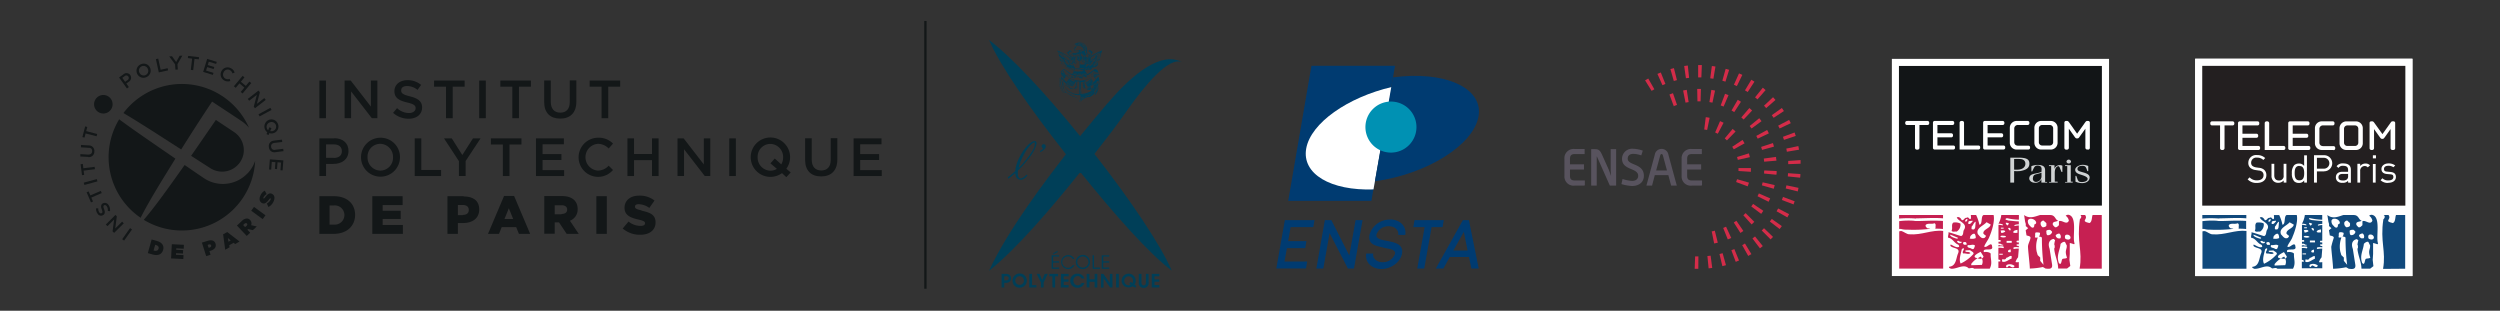 <svg id="Calque_1" data-name="Calque 1" xmlns="http://www.w3.org/2000/svg" viewBox="0 0 575.04 71.47"><rect x="0" y="0" width="575.04" height="71.47" fill="#333333" stroke="none"/><defs><style>.cls-1{fill:#fff;}.cls-2{fill:#231f20;}.cls-3{fill:#10497c;}.cls-4{fill:#131718;}.cls-5{fill:none;stroke:#131718;stroke-miterlimit:10;stroke-width:0.54px;}.cls-6{fill:#003b71;}.cls-7{fill:#0091b3;}.cls-8,.cls-9{fill:#003f58;}.cls-9{fill-rule:evenodd;}.cls-10{fill:#121517;}.cls-11{fill:#c62052;}.cls-12{fill:#cfd2d3;}.cls-13{fill:#d42c49;}.cls-14{fill:#58535e;}</style></defs><rect class="cls-1" x="504.92" y="13.51" width="49.98" height="49.99"/><rect class="cls-1" x="504.92" y="13.51" width="49.98" height="49.99"/><rect class="cls-2" x="506.55" y="15.15" width="46.72" height="32.15"/><path class="cls-3" d="M553.23,61.81l0-12.35h-2.1c-.22.29-.07,1.6-.73,1.85-2.25-.5-.2-.76-1-1.85H548.3c.11,0,.5.46-.09,1-.78,5.17.66,7.28-.07,11.39Z"/><path class="cls-3" d="M519.82,53.29a1.9,1.9,0,0,0,.88-1.85c-.25-.29-1.25-.31-1.65-.23-.55.46-.07,1.29-.4,1.82.22.47.8.14,1.17.26"/><path class="cls-3" d="M524.62,59.41l.25.07a1.36,1.36,0,0,0,.77,0,1.41,1.41,0,0,0-.25-.45,8,8,0,0,0-.77.42"/><path class="cls-3" d="M527.73,56.2c-.59,0-1.1.87-1.61.52.3-.83,1-1.52,1.23-2.33.48-1.1,1.28-3.5.94-4.94H526c-.74.21-.19,2.12-1,2.25a9.27,9.27,0,0,0-.75-2.23h-1.22c.09.82,0,.86-.1.94-.42,0-.38-.64-.91-.29-.47-.08-.59.66-1.08.52-.17-.4-.63-.91-1.14-.6.44,1,2.66,1.35,1.61,2.92-.22.46-.05,1.12-.62,1.35-1-.27-1.92-.64-2.92-.89.11.37-.17.89-.06,1.27,1.06.14,1.38,1.24,2.28,1.57a.51.51,0,0,1,.24.54c-.64.27-1.31-.29-1.91-.54-.15.06-.06.21-.08.31.55.65,2.32.37,1.75,1.72-.48,1.1-.38,2.93-2,3.08-.15.33.25.3.38.45,1.44.15,2.92-1.22,4.13-.08.4,0,.91-.25,1.23.07h3.6c.68-1.31.16-2.15.22-3.36.08-.3-.84-.61-1.54-.44-.13-.09,0-.26-.06-.4.46-.54,2.32.27,1.9-1,0-.1,0-.35-.23-.37m-7.64-1.35h-.32c-.44-.16-1.42-.39-1.46-.91.62.16,1.17.47,1.78.68ZM524.21,51l-.11,1.29c-.05.21-.2.61-.57.46-.44.1-.21-.43-.26-.63.39-.33.5-1,.94-1.12m0,3.77a2,2,0,0,1-1.38.08,1.12,1.12,0,0,0,.15-.54c.26-.21.53-.66,1-.52a1.4,1.4,0,0,1,.24,1m-1.7-3.61c.05-.48.62-.29.93-.44l.07.21c-.3.23-.51.73-1,.54Zm-.06,5.18c.57.13,1.19-.3,1.61.15-.19.4-.19,1.06-.85.68-.29-.23-1-.12-.91-.68Zm-.7-5.56c.11-.16.26-.47.55-.37,0,.25-.15.71-.55.52Zm-.44,5c.37-.22.88-.18.79.52h-.59c-.12-.14-.29-.28-.2-.52m-1.4-.27c.11-.19.33-.08.49-.11.06.46.77-.11.49.49h-.08a.66.66,0,0,1-.9-.38m.85,5.14c-.53-.91.08-2.43.23-3.3.12-.12.25-.29.47-.23.14.48-.56.79-.09,1.2.49-.14,1.12.29,1.61-.08-.26-.41-.78-.2-1.14-.37v-.23l1.08-.06c.17.23.93.44.76.88a8.94,8.94,0,0,1-2.92,2.19m4.87-1.18a1.78,1.78,0,0,1,0,1.5l-2.45.09v-.32a5.33,5.33,0,0,1,1.44-1.3l-.49-.13c-.7-.48.94-1.17,1.2-1.36L526,59a.52.52,0,0,1-.35.46m-1-5.61c-.5-1.35,1.33-1.9,2-2.72l.95.53c-.1.92-1.78,1.09-1.68,2.08.18.15.33.4.56.45.08.25-.13.4-.28.55-.74.3-1.11-.42-1.58-.89"/><path class="cls-3" d="M510.1,50.79a17.64,17.64,0,0,0-3.51.08v1.79H507a4,4,0,0,0,1.36.17,33.31,33.31,0,0,0,5.38-.19,1.75,1.75,0,0,0-.62-.1c-.32-.24-.52-.4-.45-.78.5-.54,1.42-.1,2-.41.52.2.17.76.3,1.11,0,.1-.11.09-.17.14.58,0,1.19,0,1.85.08V50.82c-2.8-.18-4.77.08-6.57,0"/><path class="cls-3" d="M531.32,50.17a14.71,14.71,0,0,0,2.83.37V49.46h-4a5.64,5.64,0,0,1-.66,2,2.34,2.34,0,0,1,1,.17v.23a5.7,5.7,0,0,0-1-.15v3.51h.45c0,.08.1.12.09.23l-.09.16h-.45v.43a1.37,1.37,0,0,0,.45,0s0,0,0,.06c.21,0,.36.31.62.17v.22h-.47a.35.35,0,0,1-.28-.11.6.6,0,0,1-.35.05v.32a3,3,0,0,1,1.16,0c0,.08.12.12.1.23l-.1.16a5,5,0,0,0-1.16-.1v2.71l.36.09c0,.1.14.16.14.29a.7.7,0,0,1-.5.06v1.52h4.7V60.29a1.61,1.61,0,0,1-.76,0,3.17,3.17,0,0,1,.6-1.1l.16-2a4.88,4.88,0,0,0-1.15.1l-.1-.16c0-.11.06-.15.1-.23a3,3,0,0,1,1.15,0v-.32a.68.68,0,0,1-.53-.16c0-.11.06-.15.09-.23a1.3,1.3,0,0,0,.44,0v-.43h-.44l-.09-.16c0-.11.06-.15.09-.23h.44V51.76a5.73,5.73,0,0,0-1,.15v-.23a2.32,2.32,0,0,1,1-.17v-.69c-.83,0-1.66-.13-2.45-.2-.2-.1-.49-.08-.62-.29a.22.22,0,0,1,.24-.16m2.53,2.59v.7c-.33,0-.72.1-1-.12.14-.5.67-.47,1-.58M530,52.28h.62v.23H530Zm1,.91a2,2,0,0,1-.89.32l-.18-.59c.33,0,.94-.19,1.07.27m-1.38,5.09h.81v.23h-.81Zm3.53,2.81c-.28.65-.79.18-1.15,0s-.53.74-.8.12c0-.15.06-.21.09-.33a1.7,1.7,0,0,1,1.86.21m-.66-5.33h-1.18v-.44h1.18Zm-.23,1.65v.64c-.2,0-.47.1-.63-.11,0-.49.43-.45.63-.53m-.41-5c.17.12.53.13.35.6-.22.19-.37-.31-.57-.37Zm0-.89-.35.38c-.13,0-.37-.41-.41-.57s.7,0,.76.19m.61,7.45v.55c-.72.25-1.4,1-2.19.7v-.5c.32-.15.69.3,1-.4.44,0,.8-.59,1.24-.35m-1.34-4.41a1.63,1.63,0,0,1-1.3-.06c.19-.42.64-.17,1-.23.1.15.33,0,.34.29"/><path class="cls-3" d="M510.47,50.22c2,0,4.2-.18,6.22,0v-.76H506.57c0,.31,0,.81,0,.81a24.33,24.33,0,0,1,3.9,0"/><path class="cls-3" d="M508.92,53.9c-.57,0-1.18-.56-1.75-.74h-.28l-.29.06v8.59h10.12V53.12c-2.64-.3-5,1-7.79.78"/><path class="cls-3" d="M547,56c-.59-1.43.76-6.2-1.42-6.59a.76.76,0,0,0-.63.22,1.76,1.76,0,0,1,.74,1.14c-.51,1.12-1.57-.25-2.29.12v.91c-.3.25-.51.59-.93.46-.26-.29-.59-.5-.47-.91s.85-.33,1.23-.58c0,0,0,0,0,0-.73-.18-.63-1.31-1.85-1.31H539c-1.08.34-2.42,1-3.67,0l.24,1.54.15.53V52l.55.48-.57.48.19,1.19c.43.13.9.15.92.55a20,20,0,0,0-.58,2.05c0,.83.43,4.24.41,5.07a17,17,0,0,0,3-.35s.6.33.6.35c.76.07,1.75.26,1.5-1.06l-.55-3.5c-.65-1.79.55-2.23.95-2.25l.32.28a5,5,0,0,0-.2,1,.66.66,0,0,1,.1.5.47.47,0,0,1-.11.42c.13,1.62.9,3,.92,4.59h2l.75-.58-.16-1.44.09-1.36,0-2.53a6.34,6.34,0,0,1,1,.3Zm-10.15-4a1.32,1.32,0,0,1-.56-1.3c.26-.6,1.12-.4,1.47-.15s.77.88,0,1.08c.07,1-.63.82-.93.37m2.29,8v-.77l-.58-.55-.24-.83a6,6,0,0,1,.26-3.21l0,0c-.21-.06-.55.12-.68-.14.19-.32-.08-.8.24-1.06a1.44,1.44,0,0,1,.95.13,1.31,1.31,0,0,1-.26.88.73.73,0,0,1,.7.19,48.34,48.34,0,0,0,.37,6.26Zm1.41-8.33c.13.5-.56.59-.81.61a1,1,0,0,1-.46-1.17c.19-.2.35-.44.7-.35.19.31.73.47.57.91m1.24,1.74a.93.93,0,0,1-1.07.66c-.28-.2-.19-.6-.25-.89s.67-.37.93-.31c.1.15.48.34.39.54m.86.66a1.16,1.16,0,0,1,.81-.37.85.85,0,0,1,.32.92c0,.27-.32.2-.53.2s-.68-.4-.6-.75m1.51,5.53c-.25.28-.18,1.55-.79.9-.65-1.71.23-2.89.38-4.41.38-.41.8-.57,1-.46.06,0,.38.77.43.78.08,1.05-.56,1.1.05,2.83-.16.29-.9.14-1.1.36m1.44-4.51c-.24,0-.76-.07-.8-.4s-.07-.87.73-.72c.6.16.83,1,.07,1.12"/><path class="cls-1" d="M519.15,42.08a2.75,2.75,0,0,1-2.16-.83l.46-.46a2.17,2.17,0,0,0,1.71.69c.92,0,1.49-.44,1.49-1.17a1,1,0,0,0-.3-.79,1.38,1.38,0,0,0-.82-.3l-.74-.11a2.33,2.33,0,0,1-1.16-.48,1.48,1.48,0,0,1-.48-1.18,1.78,1.78,0,0,1,2-1.78,2.56,2.56,0,0,1,1.88.69l-.43.44a2,2,0,0,0-1.47-.54,1.17,1.17,0,0,0-1.33,1.17.93.93,0,0,0,.28.72,1.88,1.88,0,0,0,.85.35l.69.1a2,2,0,0,1,1.15.44,1.58,1.58,0,0,1,.53,1.25c0,1.11-.86,1.79-2.17,1.79"/><path class="cls-1" d="M525.28,42v-.49a1.62,1.62,0,0,1-1.23.54,1.55,1.55,0,0,1-1.13-.41,1.61,1.61,0,0,1-.44-1.22V37.67h.64v2.68c0,.77.41,1.16,1.06,1.16a1,1,0,0,0,1.09-1.16V37.67h.64V42Z"/><path class="cls-1" d="M530,42V41.5a1.41,1.41,0,0,1-1.24.58,1.52,1.52,0,0,1-1.06-.38,2.61,2.61,0,0,1-.53-1.85,2.61,2.61,0,0,1,.53-1.85,1.52,1.52,0,0,1,1.06-.38,1.4,1.4,0,0,1,1.23.56V35.73h.64V42Zm-1.1-3.84c-.94,0-1.09.81-1.09,1.66s.15,1.66,1.09,1.66S530,40.7,530,39.85s-.14-1.66-1.09-1.66"/><path class="cls-1" d="M534.6,39.43h-1.67V42h-.67v-6.3h2.34a1.85,1.85,0,1,1,0,3.7m-.06-3.1h-1.61v2.5h1.61a1.25,1.25,0,1,0,0-2.5"/><path class="cls-1" d="M540.1,42v-.42a1.54,1.54,0,0,1-1.26.47,1.57,1.57,0,0,1-1.23-.4,1.25,1.25,0,0,1-.32-.88c0-.76.53-1.26,1.5-1.26h1.31v-.42c0-.63-.32-.95-1.12-.95a1.13,1.13,0,0,0-1.09.49l-.44-.39a1.69,1.69,0,0,1,1.54-.65c1.17,0,1.75.5,1.75,1.45v3Zm0-2h-1.22c-.66,0-1,.26-1,.77s.31.74,1,.74a1.31,1.31,0,0,0,1-.29,1,1,0,0,0,.22-.75Z"/><path class="cls-1" d="M544.63,38.5a.94.94,0,0,0-.75-.31,1.06,1.06,0,0,0-1,1.16V42h-.64V37.67h.64v.53a1.47,1.47,0,0,1,1.22-.58,1.35,1.35,0,0,1,1.05.41Z"/><path class="cls-1" d="M545.8,35.72h.71v.71h-.71Zm0,2h.64V42h-.64Z"/><path class="cls-1" d="M549.35,42.08a2.38,2.38,0,0,1-1.78-.63L548,41a1.8,1.8,0,0,0,1.35.5c.72,0,1.16-.26,1.16-.77s-.22-.59-.72-.64l-.72-.06c-.85-.07-1.3-.45-1.3-1.17s.67-1.27,1.6-1.27a2.47,2.47,0,0,1,1.57.47l-.42.41a1.9,1.9,0,0,0-1.16-.34c-.63,0-1,.27-1,.72s.21.59.76.63l.7.07c.76.07,1.28.36,1.28,1.17s-.71,1.33-1.77,1.33"/><path class="cls-1" d="M513.51,28.85h-1.83v5.23a.42.42,0,0,1-.42.42h-.19a.41.41,0,0,1-.42-.42V28.85h-1.82a.4.4,0,0,1-.43-.39V28.3a.4.4,0,0,1,.42-.39h4.68a.4.4,0,0,1,.43.39v.16a.4.4,0,0,1-.42.39"/><path class="cls-1" d="M519.45,34.5h-4.28a.38.38,0,0,1-.39-.39V28.3a.39.39,0,0,1,.4-.39h4.07a.39.39,0,0,1,.42.39v.16a.39.39,0,0,1-.42.39H515.8v1.91H519a.39.39,0,0,1,.42.39v.15a.39.39,0,0,1-.42.39H515.8v1.88h3.65a.38.38,0,0,1,.41.39v.15a.38.38,0,0,1-.41.39"/><path class="cls-1" d="M525.24,34.5h-4.32V28.33a.42.42,0,0,1,.42-.42h.19a.43.43,0,0,1,.42.42v5.24h3.29a.39.39,0,0,1,.42.39v.15a.39.39,0,0,1-.42.39"/><path class="cls-1" d="M531,34.5h-4.28a.38.38,0,0,1-.39-.39V28.3a.39.39,0,0,1,.4-.39h4.07a.39.39,0,0,1,.42.39v.16a.39.39,0,0,1-.42.39h-3.44v1.91h3.16a.39.39,0,0,1,.42.39v.15a.39.39,0,0,1-.42.39h-3.16v1.88H531a.38.38,0,0,1,.41.39v.15a.38.38,0,0,1-.41.39"/><path class="cls-1" d="M536.73,34.5H534a1.56,1.56,0,0,1-1.53-1.58V29.46a1.58,1.58,0,0,1,1.58-1.55h2.5a.39.39,0,0,1,.42.39v.16a.39.39,0,0,1-.42.39h-2.14a.81.81,0,0,0-.91.9v3c0,.65.41.86.93.86h2.29a.39.39,0,0,1,.42.39v.15a.39.39,0,0,1-.42.39"/><path class="cls-1" d="M541.94,34.5h-2.26a1.55,1.55,0,0,1-1.55-1.56v-3.5a1.58,1.58,0,0,1,1.6-1.52h2.15a1.57,1.57,0,0,1,1.6,1.52v3.5a1.56,1.56,0,0,1-1.54,1.56m.51-4.89a.76.76,0,0,0-.76-.76h-1.76a.76.76,0,0,0-.77.76v3.2a.75.75,0,0,0,.75.76h1.78a.75.75,0,0,0,.76-.76Z"/><path class="cls-1" d="M550.48,34.5h-.19a.42.42,0,0,1-.42-.42V29.69l-1.39,1.95c-.12.16-.23.3-.44.3h-.14c-.21,0-.32-.14-.44-.3l-1.39-1.95v4.39a.42.42,0,0,1-.42.42h-.2a.41.41,0,0,1-.41-.42V28.3a.37.37,0,0,1,.39-.39h.25c.18,0,.33.17.43.31L548,30.85l1.88-2.63c.09-.14.23-.31.41-.31h.25a.37.37,0,0,1,.39.39v5.78a.41.41,0,0,1-.42.42"/><path class="cls-4" d="M40.36,36.5c-6.34-4.36-9.75-6.69-12.95-9.06a16.86,16.86,0,0,0,4.93,22.65c1.86-3.65,4.35-7.71,8-13.59"/><path class="cls-4" d="M56.94,39.86a7.81,7.81,0,0,1-9.77,1.29c-.58-.36-4.7-3.2-4.7-3.2-4.55,6.43-6.89,9.66-9.4,12.61A16.87,16.87,0,0,0,58.69,37a7.93,7.93,0,0,1-1.75,2.89"/><path class="cls-4" d="M53.82,30.36l-4.17-2.77c-3,4.36-3.43,5-5.69,8.25,0,0,3.93,2.54,4.5,2.89A5,5,0,0,0,56,35.44a5,5,0,0,0-2.18-5.08"/><path class="cls-4" d="M41.68,34.37c2.14-3.41,4.07-6.44,7.11-11,0,0,6.38,4.2,6.94,4.6a8.43,8.43,0,0,1,1.55,1.42A16.87,16.87,0,0,0,28.39,26c3.39,2,7.45,4.63,13.29,8.38"/><path class="cls-4" d="M25.9,24a2.13,2.13,0,1,0-2.14,2.11A2.13,2.13,0,0,0,25.9,24"/><path class="cls-4" d="M27.39,17.82l1-.72a1.05,1.05,0,0,1,1.57.16h0a1.1,1.1,0,0,1-.4,1.59l-.5.36.58.82-.44.32Zm1.91.63a.59.59,0,0,0,.22-.85h0a.57.57,0,0,0-.87-.07l-.52.38.65.91Z"/><path class="cls-4" d="M31.54,16.93h0a1.6,1.6,0,0,1,.85-2.14,1.57,1.57,0,0,1,2.13.81h0a1.61,1.61,0,0,1-.85,2.14,1.59,1.59,0,0,1-2.14-.81M34,15.84h0a1.06,1.06,0,1,0-1.94.85h0a1.07,1.07,0,0,0,1.42.58A1.06,1.06,0,0,0,34,15.84"/><polygon class="cls-4" points="35.86 13.6 36.39 13.48 36.95 16.04 38.56 15.69 38.67 16.18 36.52 16.65 35.86 13.6"/><polygon class="cls-4" points="40.27 14.79 38.92 12.98 39.57 12.94 40.52 14.27 41.32 12.83 41.95 12.8 40.82 14.75 40.9 15.99 40.35 16.02 40.27 14.79"/><polygon class="cls-4" points="44.19 13.48 43.21 13.36 43.27 12.86 45.78 13.15 45.73 13.65 44.74 13.54 44.44 16.14 43.89 16.07 44.19 13.48"/><polygon class="cls-4" points="47.65 13.55 49.86 14.23 49.72 14.7 48.03 14.19 47.79 14.96 49.29 15.42 49.14 15.89 47.65 15.43 47.4 16.23 49.11 16.76 48.97 17.23 46.73 16.54 47.65 13.55"/><path class="cls-4" d="M50.94,16.36h0a1.57,1.57,0,0,1,2.18-.66,1.61,1.61,0,0,1,.85,1l-.51.19a1.24,1.24,0,0,0-.58-.76,1,1,0,0,0-1.43.48h0a1.07,1.07,0,0,0,.38,1.47,1.22,1.22,0,0,0,1,.06l.14.49a1.62,1.62,0,0,1-1.38-.12,1.58,1.58,0,0,1-.64-2.17"/><polygon class="cls-4" points="55.81 17.45 56.23 17.8 55.4 18.8 56.54 19.75 57.37 18.76 57.79 19.11 55.79 21.51 55.37 21.15 56.21 20.14 55.07 19.18 54.22 20.2 53.8 19.84 55.81 17.45"/><polygon class="cls-4" points="59.46 20.83 59.77 21.23 59.09 23.88 60.79 22.56 61.12 22.98 58.65 24.9 58.37 24.53 59.08 21.81 57.32 23.17 56.99 22.75 59.46 20.83"/><rect class="cls-4" x="59.4" y="25.51" width="3.12" height="0.55" transform="translate(-4.92 32.19) rotate(-28.48)"/><path class="cls-4" d="M61.48,30.43a1.65,1.65,0,0,1,.41-2.87h0a1.6,1.6,0,0,1,2.06,1,1.58,1.58,0,0,1-1,2.06h0a1.59,1.59,0,0,1-1,0l-.18.44-.48-.21Zm.21-.5.26-.66.49.2-.28.67a1,1,0,0,0,.6,0h0a1.07,1.07,0,0,0,.71-1.36,1.06,1.06,0,0,0-1.39-.64h0a1.07,1.07,0,0,0-.7,1.37,1,1,0,0,0,.31.46"/><path class="cls-4" d="M63.06,32.33l1.79-.21.07.54-1.77.21c-.58.07-.85.4-.79.89a.75.75,0,0,0,1,.68l1.79-.21.06.54L63.4,35a1.25,1.25,0,0,1-1.55-1.17,1.23,1.23,0,0,1,1.21-1.48"/><polygon class="cls-4" points="65.18 36.89 65 39.2 64.51 39.16 64.65 37.4 63.84 37.33 63.72 38.9 63.23 38.86 63.35 37.3 62.51 37.23 62.38 39.02 61.89 38.98 62.07 36.65 65.18 36.89"/><rect class="cls-4" x="27.67" y="53.63" width="3.13" height="0.55" transform="translate(-31.65 46.57) rotate(-54.66)"/><polygon class="cls-4" points="26.25 53.57 25.89 53.21 26.25 50.5 24.72 52.02 24.34 51.64 26.55 49.44 26.87 49.76 26.51 52.55 28.09 50.98 28.47 51.37 26.25 53.57"/><path class="cls-4" d="M25.29,48.58l-.51-.06a1.43,1.43,0,0,0-.21-1.05c-.18-.28-.43-.37-.63-.24h0c-.19.13-.22.3,0,.86s.28,1.06-.2,1.38h0a.94.94,0,0,1-1.34-.39,1.73,1.73,0,0,1-.3-1.16h.51a1.42,1.42,0,0,0,.2.89c.17.27.42.33.59.22h0c.21-.13.22-.31,0-.88s-.22-1.06.21-1.35h0a1,1,0,0,1,1.39.42,2,2,0,0,1,.3,1.36"/><polygon class="cls-4" points="21 45.45 21.39 46.36 20.93 46.56 19.92 44.23 20.39 44.03 20.78 44.94 23.19 43.91 23.4 44.41 21 45.45"/><rect class="cls-4" x="19.28" y="41.59" width="3.12" height="0.55" transform="translate(-10.25 6.93) rotate(-15.2)"/><polygon class="cls-4" points="19.24 39.25 19.36 40.23 18.86 40.29 18.54 37.78 19.05 37.71 19.17 38.7 21.77 38.37 21.84 38.92 19.24 39.25"/><path class="cls-4" d="M20.28,36.09,18.48,36l0-.55,1.77.11c.58,0,.91-.24.94-.73S21,34,20.42,34l-1.8-.11,0-.55,1.76.11a1.26,1.26,0,0,1,1.32,1.43,1.24,1.24,0,0,1-1.46,1.24"/><polygon class="cls-4" points="19.69 30.7 19.44 31.65 18.95 31.53 19.59 29.07 20.08 29.2 19.83 30.16 22.36 30.82 22.22 31.35 19.69 30.7"/><path class="cls-4" d="M34.88,55.08l1.21.34c1.25.35,1.7,1.15,1.43,2.08h0c-.26.93-1.09,1.41-2.36,1.05L34,58.22Zm.6,2.58c.48.13.85,0,1-.43h0c.13-.45-.13-.74-.61-.88l-.17-.05-.38,1.32Z"/><polygon class="cls-4" points="39.52 56.17 42.3 56.31 42.26 57.21 40.55 57.12 40.53 57.45 42.13 57.53 42.09 58.32 40.49 58.24 40.47 58.6 42.21 58.68 42.17 59.58 39.35 59.44 39.52 56.17"/><path class="cls-4" d="M46.44,55.8l1.41-.43c.83-.25,1.51-.06,1.73.69h0c.23.75-.22,1.33-1.07,1.59l-.34.1.26.85-1,.32Zm1.79,1.13c.27-.08.41-.26.35-.48h0c-.07-.23-.27-.29-.55-.21l-.28.09L48,57Z"/><path class="cls-4" d="M51.32,53.9l.94-.53,2.83,2.18-1,.59-.36-.3-1,.57.07.47-1,.57Zm1.75,1.4-.65-.54.13.84Z"/><path class="cls-4" d="M54.5,51.88l1.17-1.09a1.65,1.65,0,0,1,1.12-.53,1,1,0,0,1,.75.36h0a1.05,1.05,0,0,1,.22,1.17l1.31.3-.91.85-1.09-.26h0l-.16.16.64.68-.8.75Zm2.21.07c.19-.18.23-.37.09-.52h0c-.15-.16-.34-.12-.52,0l-.35.33.44.47Z"/><rect class="cls-4" x="58.88" y="47.37" width="1.09" height="3.27" transform="translate(-15.23 67.97) rotate(-53.77)"/><path class="cls-4" d="M61.75,47.64l-.37-.83a1.93,1.93,0,0,0,.85-.87c.09-.17.08-.27,0-.31h0c-.09,0-.18,0-.39.31-.46.59-.93,1.08-1.55.78h0c-.56-.28-.78-.92-.39-1.74a2.33,2.33,0,0,1,1-1.13l.43.8a1.78,1.78,0,0,0-.72.75c-.07.14,0,.24,0,.27h0c.08,0,.17,0,.38-.29.5-.69,1-1.09,1.56-.8h0c.62.3.75,1,.36,1.79a2.54,2.54,0,0,1-1.23,1.27"/><rect class="cls-4" x="73.46" y="18.53" width="1.52" height="8.66"/><polygon class="cls-4" points="79.26 18.53 80.67 18.53 85.31 24.52 85.31 18.53 86.8 18.53 86.8 27.19 85.53 27.19 80.76 21.03 80.76 27.19 79.26 27.19 79.26 18.53"/><path class="cls-4" d="M94.34,22.17c-1.66-.4-2.06-.71-2.06-1.38s.52-1,1.41-1a3.84,3.84,0,0,1,2.35.89l.82-1.15a4.78,4.78,0,0,0-3.14-1.09c-1.72,0-3,1-3,2.52s1,2.15,2.88,2.6c1.61.37,2,.71,2,1.33S95,26,94.07,26a4,4,0,0,1-2.74-1.13l-.91,1.09A5.33,5.33,0,0,0,94,27.31c1.82,0,3.09-1,3.09-2.59,0-1.44-1-2.11-2.78-2.55"/><polygon class="cls-4" points="102.59 19.94 99.84 19.94 99.84 18.53 106.87 18.53 106.87 19.94 104.13 19.94 104.13 27.19 102.59 27.19 102.59 19.94"/><rect class="cls-4" x="110.22" y="18.53" width="1.52" height="8.66"/><polygon class="cls-4" points="117.84 19.94 115.09 19.94 115.09 18.53 122.12 18.53 122.12 19.94 119.37 19.94 119.37 27.19 117.84 27.19 117.84 19.94"/><path class="cls-4" d="M125.17,23.51v-5h1.52v4.92c0,1.61.83,2.48,2.19,2.48s2.17-.82,2.17-2.42v-5h1.52v4.91c0,2.59-1.46,3.88-3.72,3.88s-3.68-1.29-3.68-3.81"/><polygon class="cls-4" points="138.37 19.94 135.63 19.94 135.63 18.53 142.65 18.53 142.65 19.94 139.91 19.94 139.91 27.19 138.37 27.19 138.37 19.94"/><path class="cls-4" d="M76.87,31.83H73.46v8.66H75V37.7H76.7c1.9,0,3.46-1,3.46-3,0-1.75-1.27-2.91-3.29-2.91m-.12,4.5H75V33.21h1.77c1.14,0,1.87.55,1.87,1.56s-.72,1.56-1.87,1.56"/><path class="cls-4" d="M87.45,31.68A4.48,4.48,0,1,0,92,36.15a4.44,4.44,0,0,0-4.52-4.47m0,7.56a3,3,0,0,1-2.94-3.09,2.93,2.93,0,0,1,2.92-3.07,3,3,0,0,1,2.94,3.09,2.94,2.94,0,0,1-2.92,3.07"/><polygon class="cls-4" points="95.39 31.83 96.91 31.83 96.91 39.1 101.46 39.1 101.46 40.49 95.39 40.49 95.39 31.83"/><polygon class="cls-4" points="105.56 37.07 102.13 31.83 103.92 31.83 106.34 35.66 108.79 31.83 110.54 31.83 107.1 37.04 107.1 40.49 105.56 40.49 105.56 37.07"/><polygon class="cls-4" points="115.66 33.24 112.91 33.24 112.91 31.83 119.94 31.83 119.94 33.24 117.19 33.24 117.19 40.49 115.66 40.49 115.66 33.24"/><polygon class="cls-4" points="123.28 31.83 129.7 31.83 129.7 33.19 124.8 33.19 124.8 35.44 129.14 35.44 129.14 36.8 124.8 36.8 124.8 39.13 129.76 39.13 129.76 40.49 123.28 40.49 123.28 31.83"/><path class="cls-4" d="M140,38.11a3.37,3.37,0,0,1-2.49,1.13,3.09,3.09,0,0,1,0-6.16A3.45,3.45,0,0,1,140,34.16l1-1.13a4.49,4.49,0,0,0-3.38-1.35,4.48,4.48,0,0,0-.07,9A4.5,4.5,0,0,0,141,39.1Z"/><polygon class="cls-4" points="144.32 31.83 145.84 31.83 145.84 35.43 149.97 35.43 149.97 31.83 151.49 31.83 151.49 40.49 149.97 40.49 149.97 36.84 145.84 36.84 145.84 40.49 144.32 40.49 144.32 31.83"/><polygon class="cls-4" points="155.84 31.83 157.25 31.83 161.89 37.82 161.89 31.83 163.38 31.83 163.38 40.49 162.11 40.49 157.34 34.33 157.34 40.49 155.84 40.49 155.84 31.83"/><rect class="cls-4" x="167.74" y="31.83" width="1.52" height="8.66"/><path class="cls-4" d="M180.87,38.82a4.53,4.53,0,1,0-1,1l1,.93,1-1.09Zm-1.16-1-1.5-1.36-1,1.12,1.49,1.26a2.77,2.77,0,0,1-1.49.42,3,3,0,0,1-2.94-3.09,2.94,2.94,0,0,1,2.92-3.07,3,3,0,0,1,2.94,3.09,3,3,0,0,1-.44,1.63"/><path class="cls-4" d="M185.19,36.81v-5h1.52v4.92c0,1.61.83,2.48,2.19,2.48s2.18-.82,2.18-2.42v-5h1.52v4.91c0,2.58-1.46,3.88-3.73,3.88s-3.68-1.3-3.68-3.81"/><polygon class="cls-4" points="196.34 31.83 202.76 31.83 202.76 33.19 197.86 33.19 197.86 35.44 202.21 35.44 202.21 36.8 197.86 36.8 197.86 39.13 202.82 39.13 202.82 40.49 196.34 40.49 196.34 31.83"/><path class="cls-4" d="M76.8,45.13H73.46v8.66h3.29c3.11,0,4.93-1.87,4.93-4.37s-1.79-4.29-4.88-4.29m0,6.53h-1v-4.4h1a2.21,2.21,0,1,1,0,4.4"/><polygon class="cls-4" points="85.64 45.13 92.61 45.13 92.61 47.17 88.02 47.17 88.02 48.48 92.17 48.48 92.17 50.37 88.02 50.37 88.02 51.75 92.67 51.75 92.67 53.79 85.64 53.79 85.64 45.13"/><path class="cls-4" d="M106.63,45.13h-3.71v8.66h2.4V51.31h1.19c2.15,0,3.72-1.08,3.72-3.13s-1.41-3-3.6-3m-.17,4.3h-1.14V47.15h1.13c.86,0,1.38.4,1.38,1.15s-.52,1.13-1.37,1.13"/><path class="cls-4" d="M115.94,45.07h2.31l3.69,8.72h-2.58l-.63-1.55H115.4l-.62,1.55h-2.53Zm2.1,5.3-1-2.46-1,2.46Z"/><path class="cls-4" d="M131.09,50.77a2.75,2.75,0,0,0,1.78-2.67c0-1.91-1.33-3-3.58-3h-4.1v8.66h2.4V51.16h1l1.75,2.63h2.77Zm-1.92-1.49h-1.58V47.21h1.57c.81,0,1.3.36,1.3,1s-.47,1-1.29,1"/><rect class="cls-4" x="137.17" y="45.13" width="2.41" height="8.66"/><path class="cls-4" d="M147.56,48.39c-1.2-.27-1.5-.45-1.5-.85s.29-.57.87-.57a4.3,4.3,0,0,1,2.42.86l1.2-1.7A5.47,5.47,0,0,0,147,45c-2.08,0-3.35,1.17-3.35,2.78,0,1.78,1.42,2.32,3.27,2.74,1.17.27,1.45.48,1.45.84s-.34.6-1,.6a4.44,4.44,0,0,1-2.8-1l-1.34,1.6a6.05,6.05,0,0,0,4.06,1.44c2.1,0,3.5-1.07,3.5-2.84s-1.24-2.27-3.23-2.71"/><line class="cls-5" x1="212.86" y1="66.41" x2="212.86" y2="4.82"/><polygon class="cls-6" points="320.88 15.13 301.65 15.14 296.31 46.21 315.44 46.21 320.88 15.13"/><path class="cls-1" d="M315.92,43.57c-9.82.33-16.52-3.54-15.47-9.41S310,22.37,320.17,20"/><path class="cls-6" d="M320.4,17.8c11.87-1.6,20.87,2.4,19.68,9s-11.94,13.29-23.82,14.89"/><path class="cls-7" d="M319.93,35.1a5.87,5.87,0,1,0-5.86-5.86,5.87,5.87,0,0,0,5.86,5.86"/><polygon class="cls-6" points="293.57 61.75 300.4 61.75 300.68 60.15 295.46 60.15 296.01 57.07 300.22 57.07 300.5 55.46 296.3 55.46 296.86 52.24 302.08 52.24 302.36 50.63 295.54 50.63 293.57 61.75"/><polygon class="cls-6" points="310.36 58.77 306.23 50.63 304.74 50.63 302.78 61.77 304.38 61.77 305.83 53.62 310.04 61.77 311.44 61.77 313.41 50.63 311.81 50.63 310.36 58.77"/><path class="cls-6" d="M319.75,50.51A4.84,4.84,0,0,0,315,54c-.43,2.47,1.8,2.54,3.36,3,.76.24,2.72.23,2.52,1.39a2.93,2.93,0,0,1-2.84,1.92c-1.54,0-2.34-1-2.18-2h-1.6c-.37,2.11,1.38,3.57,3.49,3.57,2.26,0,4.41-1.65,4.73-3.52.69-3.91-6.27-2.15-5.87-4.42a2.86,2.86,0,0,1,2.82-1.9c1.54,0,2.35,1,2.19,2h1.61c.37-2.13-1.39-3.57-3.51-3.57"/><polygon class="cls-6" points="332.09 50.63 325.37 50.63 325.08 52.24 327.69 52.24 325.99 61.77 327.6 61.77 329.29 52.24 331.81 52.24 332.09 50.63"/><path class="cls-6" d="M337.87,50.63h-1.38l-6.23,11.14H332l1.47-2.66h4.42l.56,2.66h1.68Zm-3.58,7,2.41-4.3.87,4.3Z"/><path class="cls-8" d="M254.76,23.73c-1.84,2.17-4.21,5-6.32,7.59C240.22,21.15,232.57,13,227.5,9.21c2.64,6.06,9.15,15.41,17.68,26.27-4.43,5.74-13.22,17.14-17.7,26.82,6.11-4.81,14.29-14.33,21-22.73,8.2,10.19,16,18.91,21.05,22.68-2.63-6-9.32-16-17.79-26.84,3.32-4.27,4.53-5.79,7.8-10.41,3.55-5,9.29-12.17,12.37-10.67-4.6-2.62-11.16,2.38-17.11,9.4"/><path class="cls-8" d="M238.3,32.56a.56.56,0,0,0-.35-.1,1.22,1.22,0,0,0-.61.19,4.05,4.05,0,0,0-.7.52,8.21,8.21,0,0,0-.73.79,11.14,11.14,0,0,0-.72,1c-.23.36-.44.74-.64,1.13A9.87,9.87,0,0,0,234,37.3a9.38,9.38,0,0,0-.36,1.22,6.29,6.29,0,0,0-.12.84l-.63.56-.64.53a3.7,3.7,0,0,1-.45.31l.09.34a5.27,5.27,0,0,0,.56-.37c.18-.14.39-.33.64-.54l.42-.38a2.15,2.15,0,0,0,.11.62,1.35,1.35,0,0,0,.28.52.9.9,0,0,0,.4.3,1.28,1.28,0,0,0,.47.1,1.16,1.16,0,0,0,.59-.16,2.46,2.46,0,0,0,.55-.38,4.22,4.22,0,0,0,.41-.43l-.21-.22-.09.1a3.66,3.66,0,0,1-.4.39,2.47,2.47,0,0,1-.42.27.82.82,0,0,1-.41.11.52.52,0,0,1-.48-.26,1.44,1.44,0,0,1-.19-.78c0-.12,0-.25,0-.38a2.87,2.87,0,0,1,.05-.41c.11-.1.21-.22.32-.33l.13-.13.28-.27.38-.42c.16-.17.34-.38.55-.63s.47-.55.76-.91c.15-.18.29-.38.44-.59s.29-.42.43-.65.26-.44.38-.67.22-.44.31-.64.15-.4.2-.57a1.78,1.78,0,0,0,.08-.45.44.44,0,0,0-.15-.38M238,33.62a5.47,5.47,0,0,1-.39.83c-.17.3-.37.62-.6.95s-.49.69-.78,1.05-.58.72-.9,1.09-.65.72-1,1.08h0a8.15,8.15,0,0,1,.39-1.35,12.64,12.64,0,0,1,.61-1.35A13.11,13.11,0,0,1,236,34.7a9.64,9.64,0,0,1,.75-1,5.42,5.42,0,0,1,.67-.68.92.92,0,0,1,.5-.25.13.13,0,0,1,.12.08.27.27,0,0,1,0,.14,1.85,1.85,0,0,1-.14.63m2.63,0a.74.74,0,0,1-.1.43,1.43,1.43,0,0,1-.29.37,2.55,2.55,0,0,1-.4.32,2.64,2.64,0,0,1-.44.23l-.13-.21a2.71,2.71,0,0,0,.49-.31,1.25,1.25,0,0,0,.32-.35.46.46,0,0,1-.3-.18.49.49,0,0,1-.09-.28.46.46,0,0,1,.14-.34.48.48,0,0,1,.33-.13.46.46,0,0,1,.34.14.48.48,0,0,1,.13.31"/><path class="cls-8" d="M241.89,58.71h1.72V59h-1.38V60.1h1.37v.31h-1.37v1.11h1.38v.31h-1.72Zm1.32-1,.11.23-1,.55-.1-.21ZM247.13,61a1.54,1.54,0,0,1-1.43.89,1.61,1.61,0,1,1,0-3.22,1.57,1.57,0,0,1,1.43.91h-.37a1.25,1.25,0,0,0-1.06-.6,1.31,1.31,0,1,0,1.06,2Zm.32-.71a1.63,1.63,0,1,1,1.62,1.6,1.59,1.59,0,0,1-1.62-1.6Zm.35,0a1.28,1.28,0,1,0,1.27-1.3,1.28,1.28,0,0,0-1.27,1.3Zm3.49-1.56h.35v2.81H253v.31h-1.68Zm2.12,0h1.73V59h-1.38V60.1h1.37v.31h-1.37v1.11h1.38v.31h-1.73Z"/><path class="cls-8" d="M231.3,63a1.37,1.37,0,0,1,.92.22,1.09,1.09,0,0,1,0,1.58,1.21,1.21,0,0,1-.87.25H231v1.07h-.62V63Zm-.32,1.5h.37a.82.82,0,0,0,.41-.08A.42.42,0,0,0,232,64a.38.38,0,0,0-.22-.38.83.83,0,0,0-.42-.08H231Zm1.92.09a1.64,1.64,0,1,1,1.63,1.59,1.6,1.6,0,0,1-1.63-1.59Zm.63,0a1,1,0,1,0,1-1.06,1,1,0,0,0-1,1.06ZM236.76,63h.63v2.57h1v.55h-1.65Zm2.68,2-1-2h.68l.59,1.42.59-1.42H241l-.95,2v1.12h-.62Zm2.61-1.44h-.68V63h2v.56h-.67v2.56h-.62Zm2-.56h1.74v.56h-1.12v.7h1.1v.55h-1.1v.76h1.12v.55H244Zm5.39,2.08a1.57,1.57,0,0,1-1.53,1.1,1.62,1.62,0,1,1,0-3.23,1.57,1.57,0,0,1,1.53,1.12h-.66a1,1,0,0,0-.87-.57,1,1,0,0,0-1,1.06,1,1,0,0,0,1,1.07,1,1,0,0,0,.87-.55Zm.51,1V63h.63v1.25h1.2V63h.62v3.12h-.62V64.82h-1.2v1.31Zm5.33-1V63h.6v3.12h-.55L253.84,64v2.16h-.6V63h.56ZM256.72,63h.63v3.12h-.63Zm5.84,0v1.92a.86.86,0,0,0,.09.47.44.44,0,0,0,.42.24.43.43,0,0,0,.41-.23.88.88,0,0,0,.09-.48V63h.63v1.92a1.17,1.17,0,0,1-.33,1,1.12,1.12,0,0,1-.8.3,1.16,1.16,0,0,1-.81-.3,1.12,1.12,0,0,1-.33-1V63Zm2.36,0h1.75v.56h-1.12v.7h1.1v.55h-1.1v.76h1.12v.55h-1.75Zm-3.7,2.65a.68.68,0,0,1-.31-.09,1.63,1.63,0,1,0-2.93-1h0a1.58,1.58,0,0,0,.86,1.4h0l.11,0a1.63,1.63,0,0,0,.66.15,1.66,1.66,0,0,0,.79-.2l.1-.06a1.19,1.19,0,0,0,.73.26h.08v-.54Zm-2.61-1.09h0a1,1,0,1,1,2,0,1.1,1.1,0,0,1-.16.58l-.33-.33-.38.38.32.32a.94.94,0,0,1-.45.11,1,1,0,0,1-1-1.07"/><path class="cls-9" d="M250.86,14l.34-.37s.22-.23.25-.21,0,.11-.06.13a1.25,1.25,0,0,1-.22.35,1.21,1.21,0,0,1-.16.1s0,0,0,0-.07.06-.1.07-.09,0-.08,0V14m-.31,1.24a.35.35,0,0,1,0-.08l.05-.09.68-.38s0,0,.06-.05a3.29,3.29,0,0,0-.39.17s-.3.13-.32.07.07-.14.09-.16a4.43,4.43,0,0,0,.79-.27s.06,0,.09,0a2.1,2.1,0,0,1-1.1.8m-.65.12c-.06,0-.16,0-.16-.07s.57-.24.64-.32a5,5,0,0,1-.53.13c0-.05,0-.09,0-.09.24,0,.73-.25.75-.22a2,2,0,0,1-.73.57m.6-2.19a.22.22,0,0,1-.1.18h-.27s-.07,0-.07,0v0a.8.8,0,0,1,0-.18,1.08,1.08,0,0,1,.4.09m0,1.21s0,0,0,.05,0-.1-.06-.15h0s0,.07,0,.11m-.14-.74-.33,0s-.05-.26.07-.24.28,0,.3.05,0,.2,0,.22m0,.08s0,.17,0,.18h-.26c-.1,0-.07-.13-.08-.21a.76.76,0,0,1,.36,0m-.23.47c-.12,0-.09-.14-.11-.22a1,1,0,0,1,.31,0s.07.26,0,.25l-.2,0m.19.07c.08,0,.06.12.09.16a2.06,2.06,0,0,0-.25,0h0l0-.08s0-.07,0-.08a1.64,1.64,0,0,1,.2,0m-.49.2s.09,0,.09,0-.06,0-.09,0h-.09s-.13,0-.13,0,0,0,0,0a.47.47,0,0,1,.17,0m0,.12s.07,0,.07,0-.12,0-.15,0-.3,0-.3,0a.22.22,0,0,1,.09-.07c.09,0,.2,0,.29,0m1.49-.73s0,0,0,0a.67.67,0,0,1,.06-.12.93.93,0,0,1,.07-.19,3.15,3.15,0,0,0,.46-.42s-.33.29-.4.27a1.31,1.31,0,0,1,.19-.34.15.15,0,0,1,.1-.06s0,0,0,.07.11-.25.21-.25,0,0,0,.06,0-.13.09-.17.08,0,.1,0,0,.11-.06.17a3.59,3.59,0,0,1-.12.35,6.79,6.79,0,0,1-.73.7m-.51.38h0l.15-.06s0-.07.08-.06a1.5,1.5,0,0,1-.33.47,5.33,5.33,0,0,1-.7.33c-.07,0-.11,0-.11,0s0-.05,0-.06a4.77,4.77,0,0,0,.55-.23s-.45.09-.47.08,0-.12.06-.13h.35s.27,0,.34-.05.05-.2.06-.24m-.25.21a.17.17,0,0,1,.06-.11.44.44,0,0,1,.08-.11h0a.88.88,0,0,1-.12.17s0,0,0,0m.11-1c0,.05-.12.19-.15.23s0,.07,0,.08,0,0,.05,0,.08-.14.11-.14-.14.24-.16.28,0,.08,0,.08.14-.19.17-.18h0s-.17.26-.17.28,0,.09,0,.09.11-.16.14-.18,0,.05,0,.06-.14.2-.13.26,0,0,0,0,0-.15,0-.18,0-.31,0-.34v-.14l.16-.15h0m0-.11a1,1,0,0,1-.17.21l0-.13.12-.12s0,0,0,0m-.07-.14s0,.07,0,.11,0,0-.06,0,.06-.09.1-.13m.15-1.62s.34.24.5.36l0,0s-.06,0-.08,0a3.33,3.33,0,0,1-.43-.33s0,0,0,0m.42.46c.11.07.08.16,0,.17s0,0-.07-.06a1,1,0,0,0-.1-.07.41.41,0,0,0,.16.16c0,.07-.2.24-.22.26a.15.15,0,0,1-.07,0s-.48-.32-.49-.33-.07,0-.07-.06a1.09,1.09,0,0,1,.09-.25s.14-.23.17-.23.11.06.13.07l.42.31m-1,.15s0,0,.06,0a1,1,0,0,1,.17.11l.4.28s.09.06.05.11a1.08,1.08,0,0,0-.19-.13s0,.05.07.08a.31.31,0,0,1,.09.07s-.07,0-.1-.05l-.43-.3s-.14-.07-.12-.14m.57.53a.13.13,0,0,1,0,.06s-.07-.07-.09-.09,0,0-.07,0a.18.18,0,0,0,0,.07.31.31,0,0,0,.1,0c-.06.1-.12.18-.18.29l-.65-.22s0,0,0-.07l.14-.21c0-.05.15-.26.17-.25l.07,0c.1.07.44.3.49.35m-2.08.54s.19,0,.22,0,0,0-.07,0h-.15Zm-.69,0s.19,0,.22,0,0,0-.07,0-.14,0-.15,0Zm.74.12s.13,0,.14,0-.1,0-.12,0-.08,0-.08,0,0,0,.06,0m.06.14h0a.21.21,0,0,1-.11,0s.08,0,.11,0m.61-1a1.19,1.19,0,0,1-.36-.21,1.14,1.14,0,0,1-.19-.19,2.11,2.11,0,0,1-.15-.23s0,0,0,0,0,.06.08.1a1.32,1.32,0,0,0,.48.46l.2.08s.05,0,.05,0-.1,0-.15,0m-.2-.23.27,0a.14.14,0,0,1,0,.06h-.14a.12.12,0,0,1-.1-.05s-.05,0-.05,0m-.17-.63h-.2s0-.06,0-.08a.21.21,0,0,0-.25-.18.35.35,0,0,0-.26.15,1.87,1.87,0,0,1-.44-.09,1.38,1.38,0,0,1-.4-.22c-.12-.1-.09-.06-.1-.12a1.08,1.08,0,0,1,1-.69,1,1,0,0,1,.4.08s-.19,0-.23,0v0a3.35,3.35,0,0,1,.4,0,.06.06,0,0,1,.06.06h-.23s0,0,0,0,.37,0,.39.1-.06,0-.09,0,0,0,0,0,.22,0,.21.09-.12,0-.13,0,.12,0,.18,0,.06,0,.05.06-.17,0-.21,0,0,0,0,0,.27,0,.28.09-.29,0-.34,0,0,0,0,0l.28,0,.08,0s0,0,0,.07-.16,0-.24,0a.05.05,0,0,1,0,0,1.26,1.26,0,0,1,.28.05.06.06,0,0,1,0,.06s-.22,0-.28,0,0,0,0,0,.3,0,.33.06a.05.05,0,0,1,0,.08,1.75,1.75,0,0,0-.24,0,0,0,0,0,1,0,0s.21,0,.26,0,0,0,0,.06h-.28v0c.1,0,.29,0,.29.06s0,0,0,0a2.46,2.46,0,0,1-.31,0,0,0,0,0,0,0,0,1.06,1.06,0,0,1,.33,0s0,0,0,.06h-.22s0,0,0,0a.75.75,0,0,1,.22,0v.07h-.18s0,0,0,0l.19,0s0,.06,0,.07h-.28v0l.29,0a.11.11,0,0,1,0,.06.86.86,0,0,1-.32,0,.82.82,0,0,1-.18-.19s0,0,.05,0v0h-.09s-.06-.06-.05-.07.07,0,.11,0-.14,0-.17-.06,0,0,0,0,.13,0,.17,0v0c-.05,0-.13,0-.16,0s0-.07,0-.08h.2Zm-1.81-.47s0-.07.06-.06l0,0a1.07,1.07,0,0,0,.4.3s0,0,0,0a0,0,0,0,0,0,0l.18,0a2.75,2.75,0,0,0,.3.07v0H248v0h.26s0,0,0,0-.24.13-.54.11a3.07,3.07,0,0,1-.53-.07c-.19,0,0-.47,0-.49m-.06.55a3.78,3.78,0,0,0,.61.07h.46s.06,0,.06,0-.16.05-.17.06v0l.21,0-.09.08-.26.14a3.38,3.38,0,0,1-.69.14,1.42,1.42,0,0,1-.36,0,2.73,2.73,0,0,1,.23-.5m0,.62a1,1,0,0,1-.28,0s.05,0,.08,0a2.62,2.62,0,0,0,1-.12,2.46,2.46,0,0,0,.42-.23h0c0,.05-.16.14-.22.18a2.39,2.39,0,0,1-1,.24m.93,1s.1,0,.1,0-.07,0-.1,0Zm-1.81,1.58a.74.74,0,0,1-.15-.2s.06,0,.1,0a2.44,2.44,0,0,0,.25.13,4,4,0,0,0,.4.08s0,0,0,.09,0,0-.11,0a3.76,3.76,0,0,1-.42-.16,1.15,1.15,0,0,0,.26.19,1.11,1.11,0,0,0,.31.1s.09,0,.06.06a.16.16,0,0,1-.11,0,1.37,1.37,0,0,1-.62-.38m-1.17-.54s.07,0,.1,0l.14.05a6.53,6.53,0,0,1,.7.29s.07.1,0,.11a5.36,5.36,0,0,1-.68-.26s.1.07.16.11l.57.32a.26.26,0,0,1,0,.09s.05,0,.05.08c-.2,0-1.1-.61-1.1-.8m.76-.39c0,.07-.11,0-.14,0a.76.76,0,0,1-.14-.13,1.79,1.79,0,0,1-.22-.35s-.07-.09-.06-.12.21.14.26.2.18.19.23.27a.73.73,0,0,1,.07.16m.05.39a.59.59,0,0,1-.17-.18c0-.05-.08-.11-.07-.15h0c.05,0,.17.13.18.13a.09.09,0,0,1,0,.1s.06.07,0,.11m.74-1.38c.07,0,.05.2.05.24s-.32.07-.35,0a.2.2,0,0,1-.05-.19c0-.06.29-.12.35-.1m.05.51s-.34.07-.35,0a.32.32,0,0,1,0-.17s.33,0,.35,0,0,.11,0,.16m.2-.6c.05,0,.09.2.09.2a1.79,1.79,0,0,1,0,1.07.18.18,0,0,1-.13,0,2.2,2.2,0,0,0,.05-1.12s0-.13,0-.14m2.9.14a2.14,2.14,0,0,0,.06,1.12.22.22,0,0,1-.14,0,1.88,1.88,0,0,1,0-1.07s0-.21.1-.2,0,.1,0,.14M247,14.36s0,0,0,0,.06,0,.07.07h-.23a.22.22,0,0,1,0-.1H247m2.92,0a.11.11,0,0,1,0,.1h-.23s.06,0,.07-.07,0,0,0,0h.12m-3.23-.4c-.07,0-.28,0-.3,0s0-.19.05-.2.26,0,.29,0,0,.18,0,.2m-.26.06c.08,0,.29,0,.3,0s0,.18-.1.19h-.24c-.08,0,0-.23,0-.23m-.17.49a.39.39,0,0,1,.11-.21.65.65,0,0,1,.24,0c.06,0,0,.21-.08.23s-.27,0-.27,0m.47.09s.07.12.05.13-.47-.08-.47-.08a.65.65,0,0,0,.22.11l.32.11a.07.07,0,0,1,0,.06c0,.07,0,.07-.1.05a3.54,3.54,0,0,1-.39-.11c-.1,0-.31-.2-.3-.24s.63,0,.65,0m.14-1.19a.06.06,0,0,1-.06-.09s.11,0,.11,0v.06s0,0,0,0m0-.13s0-.13.05-.1,0,.06,0,.08-.07,0-.08,0m0-.15s.09-.05.09,0-.08,0-.09,0m3.1.25v-.06s.1,0,.11,0a.07.07,0,0,1-.06.09s-.06,0-.05,0m0-.12s0-.07,0-.08.09.08.05.1-.06,0-.08,0m0-.14s.1,0,.1,0-.1,0-.1,0M245.52,12c.18-.14.33-.24.51-.39,0,0,0,.06,0,.08l-.09.07a4.8,4.8,0,0,1-.4.3s0-.06,0-.06m.34.55s0-.05.06-.06a1.53,1.53,0,0,0,.18-.18s-.08.05-.12.08a.51.51,0,0,0-.16.13s0,0,0,0,0,0,.05-.06l.16-.18c-.07,0-.24.19-.26.2a0,0,0,0,1,0,0s.1-.1.11-.15-.12.09-.13.09a0,0,0,0,1,0,0c0-.05.13-.11.13-.16s-.14.11-.17.11-.05-.12.08-.2a6,6,0,0,1,.53-.35s.08.06.09.09a1.19,1.19,0,0,1,.1.16.75.75,0,0,1,.08.24,5.12,5.12,0,0,1-.54.39s-.07,0-.07,0m.1.18,0,0a1.31,1.31,0,0,1,.12-.11.18.18,0,0,0-.16.08s0,0,0,.05,0,0,0-.05.09-.08.12-.1a2.65,2.65,0,0,1,.26-.21.87.87,0,0,1,.23-.16s.07,0,.05.08-.08.07-.12.1l-.2.14-.21.18s-.06,0-.1,0m.08,0c.16-.13.35-.27.53-.39,0,0,.21.26.27.37a.2.2,0,0,1,0,.14,2.35,2.35,0,0,1-.61.22L246,12.8m.15.46s.11-.07.12,0,0,.4,0,.47,0,.22,0,.25,0,.17,0,.23a2.5,2.5,0,0,1-.08.25s-.06.12-.1.12-.06-.06-.08-.1a2.6,2.6,0,0,1-.05-.3,3.56,3.56,0,0,1,.05-.47,1.25,1.25,0,0,1,.16-.43M243.62,12A8.13,8.13,0,0,1,246,13.37s0,.06,0,.07-.05,0-.06,0l-.19-.17.24.27s0,.09,0,.09,0,0,0,0a1.62,1.62,0,0,0-.19-.18l.16.21s.09.09,0,.14,0,0-.05,0-.1-.14-.14-.15.24.25.17.35,0,0,0,0a12.32,12.32,0,0,0-.9-.93,14.78,14.78,0,0,0-1.31-.86s0,0,0,0m2.91,3.81s0,0,0,0-.11,0-.17,0-.13,0-.13,0,.07,0,.08-.06-.14,0-.21,0a.17.17,0,0,1-.12-.05v0c-.07,0-.21,0-.17-.11s0,0-.07,0a.08.08,0,0,1-.07,0l-.23-.3s-.07-.12,0-.13.48.25.94.43a.07.07,0,0,1,0,.07.07.07,0,0,1-.05,0l-.09,0-.44-.15s.09.06.11.07a1,1,0,0,0,.25.11l.25.07c.05,0,.27,0,.27.1s-.17.08-.21,0m.21-.25c0,.06.35.17.35.2s-.05,0-.11,0-.17-.06-.25-.11a2.15,2.15,0,0,1-.48-.53s-.06-.06,0-.08a1.37,1.37,0,0,0,.9.47s.12.11.07.12-.4-.1-.46-.12M248,16s-.58,0-.81,0c0,0-.05-.21,0-.22l.88,0h.07V16H248m-1.1.86a2.27,2.27,0,0,1,.16-.25s.09,0,0,.12l-.05.08c0,.07-.1.17-.12.17s0-.08,0-.12m.51,0s0-.06,0-.07.21,0,.22,0,0,0,0,0,0,.06-.05.07l-.19,0m.26-.1s-.07,0-.11,0l-.12,0v0c0-.05.12,0,.17,0s.08,0,.07,0m0,.07s0-.07,0-.08.06,0,.07,0a.51.51,0,0,1,0,.09,1.3,1.3,0,0,1,0,.21s0,.08,0,.08,0,0,0,0,0-.19,0-.2a.28.28,0,0,0,0-.09m-.36,0c0,.06-.05.12-.08.19s0,.08,0,.07,0-.07,0-.12a1,1,0,0,0,.08-.18s0-.08.06-.08,0,.08,0,.12m-.18.21,0,0S247,17,247,17s.16,0,.16,0m-.11-.1c0-.08.12,0,.13,0l0,0s0,.06,0,.06h0a.17.17,0,0,1-.07,0m.2-.16s-.09,0-.09,0,0,0,0-.05.15.06.06.08m0,.05s0,.07-.05.06-.09,0-.09,0a.13.13,0,0,1,0-.05.14.14,0,0,1,.11,0m-2.44,4.42s-.15-.21-.17-.25l-.19-.34a5.67,5.67,0,0,1-.33-.89,2.54,2.54,0,0,1-.07-.75,4.44,4.44,0,0,1,.14-1.05s.19.27.26.39a6,6,0,0,0,.86.88s.08,0,.05.08-.12.34-.13.38l0,0-.1-.11a5.37,5.37,0,0,1-.36-.43s-.29-.4-.34-.47-.08-.15-.11-.15,0,0,0,.36a3.83,3.83,0,0,0,.79,2.24s0,0,0,.09l-.1.09a0,0,0,0,1,0,0l-.06,0m3.57,2,0-1.5s0,0-.08,0l-.65,0a3.73,3.73,0,0,1-2-.85,4.49,4.49,0,0,1-1.05-1.41c-.16-.35-.2-.46-.23-.53s0-.07-.05-.08,0,.05,0,.08.07.23.08.25a4.16,4.16,0,0,0,.25.52,1.39,1.39,0,0,1,.12.25s-.16-.25-.22-.36a3.15,3.15,0,0,0-.17-.33c0,.07,0,.15,0,.27a3.93,3.93,0,0,0,.2.58c0,.08.14.22.22.33a.46.46,0,0,1,.08.13s-.25-.3-.3-.37a.48.48,0,0,0,0,.16,2,2,0,0,0,.45.57l.2.2s.2.16.21.19a.91.91,0,0,1-.19-.13c-.05-.05-.26-.24-.34-.33s0,0,0,0a3.37,3.37,0,0,0,1.36,1c1.12.46,1.68.58,2,1.38Zm.05-2.82a1.61,1.61,0,0,0,.31,0s0,0,0,0h-.31v-.09c.06,0,.3,0,.3,0s-.22,0-.3,0v-.08c.06,0,.27,0,.27,0s-.21,0-.27,0V20a1.68,1.68,0,0,0,.31,0s-.22,0-.31,0v-.1c.08,0,.31,0,.31,0s-.24,0-.31,0v-.1s.26,0,.26,0-.23,0-.26,0,0-.06,0-.09.31,0,.31,0-.24,0-.31,0v-.09a1.09,1.09,0,0,0,.28,0s-.23,0-.28,0v-.08c.1,0,.32,0,.32,0s-.24,0-.32,0v-.09s.29,0,.29,0a.84.84,0,0,0-.29,0V19a.61.61,0,0,0,.25,0,1.57,1.57,0,0,0-.25,0V18.9a1.58,1.58,0,0,0,.32,0s0,0,0,0-.3,0-.33,0v-.09a3.79,3.79,0,0,0,.6,0,.48.48,0,0,1,.18,0c0,.09-.26.12-.32.13s.23,0,.27,0,.06,0,.06.07S249,19,249,19s.22,0,.26,0,0,0,0,.06-.2,0-.26.08.25,0,.27,0a.06.06,0,0,1,0,.06s-.27,0-.27.07.24,0,.26,0,0,0,0,0-.11,0-.17.05-.07,0-.07,0,.22,0,.24,0a.05.05,0,0,1,0,.05c0,.06-.15,0-.2.08s0,0,0,0l.15,0a.08.08,0,0,1,0,.07s-.29.06-.29.08.07,0,.09,0a1.38,1.38,0,0,1,.2,0,.07.07,0,0,1,0,.07s-.17.05-.18.08h0c.08,0,.18-.07.18.05l-.28.08s.06,0,.09,0l.21,0s0,0,0,.07-.31.06-.31.09.05,0,.08,0l.25,0s0,.06,0,.07,0,0-.05,0l-.24.06s0,0,0,0,.05,0,.06,0,.33-.07.35,0a1,1,0,0,1-.27.07s0,0,0,0,.33-.05.36-.05.07.05.07.08-.08,0-.1,0l-.34.06s0,0,0,0,.26,0,.4-.05.14,0,.17,0-.44.1-.48.13,0,0,.06,0l.37-.07.14,0s.17,0,.1.07l-.56.12s-.06,0-.05,0a6.33,6.33,0,0,0,.78-.15h.19a4.34,4.34,0,0,1-.73.21v0a4.22,4.22,0,0,0,.82-.24,2.66,2.66,0,0,0,.62-.39A6,6,0,0,0,252.17,19c.18-.25.27-.39.27-.39a.3.3,0,0,1,0,.16,4.22,4.22,0,0,1-.18.45l-.14.27a2.56,2.56,0,0,1-.16.25,7.78,7.78,0,0,1-.73.92c-.12.09-.17.15-.45.37a4.19,4.19,0,0,1-1.92.55h-.38s0-.07,0-.08a1.52,1.52,0,0,0,.42,0,1.68,1.68,0,0,0-.42,0s0-.08,0-.09.29,0,.3-.05a2.85,2.85,0,0,0-.3,0,.06.06,0,0,1,0-.09h.08s.3,0,.3-.05-.37,0-.39,0,0-.09,0-.1a2.06,2.06,0,0,0,.36-.05s-.34,0-.36,0,0-.09,0-.1.36,0,.36,0-.39,0-.39,0,.32-.05.32-.08-.19,0-.29,0,0-.08,0-.09.32,0,.32,0-.25,0-.32,0a.06.06,0,0,1,0-.08s.29,0,.3,0-.24,0-.31,0Zm0-1.74c.1,0,.23,0,.34,0l.31,0s.11,0,.13,0-.1.06-.16.07-.43,0-.62,0m.85-.15a3.41,3.41,0,0,0,.19,1.28.92.92,0,0,0,1,.66,2.13,2.13,0,0,0,.76-.46s-.06,0-.06,0c-.37.08-.47-.13-.46-.2s.06-.06.07-.11a.13.13,0,0,0-.07-.09.2.2,0,0,0-.16,0,2.55,2.55,0,0,1-.28.08.82.82,0,0,1-.27,0,.15.15,0,0,1-.08-.12s0-.07,0-.1,0-.1-.07-.16l-.07-.09a.5.5,0,0,1-.13,0,.28.28,0,0,1,0-.13,2,2,0,0,0-.37-.62m1.45,1a1.91,1.91,0,0,1,.32-.24s.07.1.08.12a1.17,1.17,0,0,1-.3.24l-.1-.12m1.76-.8s0,0,0,0a4.18,4.18,0,0,1-.34.85c-.07.14-.54.79-.57.82s-.36.39-.5.5a4,4,0,0,1-.48.32,4.56,4.56,0,0,1-1.12.39,4.12,4.12,0,0,1-1.07,0s.06,0,.07,0c.18,0,.66,0,.76,0a4.2,4.2,0,0,0,.47-.08,5,5,0,0,0,.55-.18,3.17,3.17,0,0,0,.48-.25,4.88,4.88,0,0,0,.41-.32,7.92,7.92,0,0,0,.68-.78,7.18,7.18,0,0,0,.42-.68c0-.05.16-.39.23-.59m-4,4.37-.09,0s.08,0,.12,0a.33.33,0,0,1,0,.06m.06-.11s-.14,0-.15,0,.16,0,.2,0a.35.35,0,0,0-.05.08m.06-.12s-.21,0-.21-.06.24,0,.28,0a.71.71,0,0,0-.07.09m.12-.14c-.08,0-.41,0-.31-.08l.4,0a.73.73,0,0,0-.09.1m.14-.15a.76.76,0,0,1-.34,0s-.12,0-.13,0,.21,0,.26-.05a1,1,0,0,0,.32,0l-.11.11m.19-.15a1,1,0,0,1-.38,0s-.27,0-.28,0a3.27,3.27,0,0,1,.64-.09l.17,0-.15.11m.23-.16-.24,0-.42,0c-.05,0-.22,0-.23,0s.2-.05.29-.06a3.91,3.91,0,0,0,.84-.11,1.17,1.17,0,0,1-.24.13m1.1-.45a5,5,0,0,1-.89.29l-.15,0a2.4,2.4,0,0,1-.32.05,4.23,4.23,0,0,1-.6,0s-.06-.07.06-.07h.27a2.23,2.23,0,0,0,.55-.08c-.12,0-.59.06-.69,0s-.22,0-.22,0,.06,0,.09,0l.43,0s0,0,0,0h0s-.28,0-.37,0-.14,0-.15,0,.08-.05.13-.05a4,4,0,0,0,.7-.06l.43-.08s0,0,0,0a7.61,7.61,0,0,1-1.21.11s-.1,0-.1,0,.1,0,.12,0h.37l.59-.08a2.22,2.22,0,0,0,.46-.11,4.09,4.09,0,0,0,.7-.28,3.52,3.52,0,0,0,1-.91,6.54,6.54,0,0,0,.62-1c.06-.09.09-.22.15-.31h0a.2.2,0,0,1,0,.11,3,3,0,0,1-.3.66c0,.05-.21.33-.24.37a2,2,0,0,0-.13.19s.09-.06.11-.1a3,3,0,0,0,.25-.36l.24-.46c0-.06,0-.06,0-.06s0,.07,0,.09a1.19,1.19,0,0,1-.11.26,2.38,2.38,0,0,0-.23.41s.22-.32.24-.33a1.16,1.16,0,0,1-.11.31c-.05.11-.47.63-.5.67l-.13.15s0,0,0,0a4.62,4.62,0,0,0,.52-.6,3.3,3.3,0,0,1-.32.49,4.08,4.08,0,0,1-1.42,1m1.51-.62-.1-.09v0s0,0,.06-.09a3.8,3.8,0,0,0,.71-2.48.28.28,0,0,0,0-.13s-.06.06-.07.07-.66.89-.76,1-.09.1-.15.12a2.42,2.42,0,0,0-.12-.35s0-.05,0-.07.05-.05.08-.08a4.73,4.73,0,0,0,1.11-1.23h0c0,.05,0,.1,0,.17a3.07,3.07,0,0,1,.08.91,3.59,3.59,0,0,1-.38,1.64l-.19.33a1.88,1.88,0,0,1-.16.23s0,.06-.06.06h0m-.63-1.75c.05,0,.09-.09.13,0l-.16.16.2-.09a.06.06,0,0,0,0,0c-.06.08-.13.13-.19.2a.21.21,0,0,0,.11,0l.05,0a.21.21,0,0,1,0,.07.43.43,0,0,1-.54.2s-.1-.07-.1-.1.44-.33.52-.39m0-.48-.1.14c-.05,0-.61.45-.7.49a.33.33,0,0,1-.15,0s.89-.68,1-.73h0s0,0,0,.06m.15-.34c.06,0,0,.07-.06.1l-1.25.92s-.06.07-.1,0,1.35-1,1.41-1.05m-.08-.05h0s0,0,0,0l-1.28,1s0,0,0,0,0-.06.06-.08l1.28-.93m.34-2.41a.5.5,0,0,1,.78.13.85.85,0,0,1,.19.38v0c0,.06-.15,0-.24,0A.79.79,0,0,0,252,17l-.39.34a5.1,5.1,0,0,1-3.17,1.21A5,5,0,0,1,244.88,17a.87.87,0,0,0-.47-.25c-.08,0-.24.06-.24,0s0,0,0,0a.75.75,0,0,1,.18-.39.54.54,0,0,1,.48-.26.64.64,0,0,1,.31.13,4.37,4.37,0,0,0,6.47,0l0,0M250,17s-.12.07-.15.08l-.32.12-.22.05c-.09,0-.19.05-.29.06v0a3.62,3.62,0,0,0,.77-.17l.17-.05s.07,0,.09,0-.06.05-.1.06l-.11.05-.24.08-.26.07-.2,0s0,0,0,0a5,5,0,0,0,.56-.11s0,0,0,0a3.55,3.55,0,0,1-.52.15,4.51,4.51,0,0,1-.53.08,3.19,3.19,0,0,1-.76,0,3,3,0,0,1-.49-.11l-.65-.26s0,0,0-.06l.49.12c0-.05-.34-.13-.44-.17s0,0,0,0a7.66,7.66,0,0,0,1.43.22,4.29,4.29,0,0,0,.63,0l.35-.05.17,0,.2,0,.21-.07h0l0,0H250s.07,0,.07,0m-2.23.12c0-.05.05-.05.06-.06l.22.05s0,.05,0,.06a.93.93,0,0,1-.24,0s0,0,0,0m.08-.08s-.05,0-.05,0,0,0,0,0,.25,0,.26,0,0,0,0,.05-.17,0-.21,0m.24-.25a.49.49,0,0,1-.24,0s0-.06,0-.05h.22s0,0,0,.05m0,.2s0-.09,0-.14,0-.1,0-.11.05.07,0,.13a.66.66,0,0,0,0,.14c0,.05,0,.16-.05.17s0-.12,0-.19m-.24-.17s.21,0,.23,0a.08.08,0,0,1,0,.07.85.85,0,0,1-.24-.05s0-.07,0-.06m.64.29,0,0c0,.07,0,.06-.08.06h-.13s-.06,0-.07,0a.06.06,0,0,1,0-.06,1,1,0,0,1,.24,0m-.2-.16s0-.05,0-.07.23,0,.25,0,0,0,0,.05-.2,0-.22,0m.17,0s.07,0,.07.06l0,0h-.14s-.1,0-.11,0a.07.07,0,0,1,0-.07h.18m.11-.24s0,.06,0,.1,0,.28,0,.33-.07,0-.07-.12,0-.3,0-.31m-.27,0a.5.5,0,0,1,.21,0s0,.06,0,.07-.2,0-.21,0a0,0,0,0,1,0,0m1.21-.09s-.09,0-.09,0,.09-.06.13-.07h0a0,0,0,0,1,0,0s0,.05-.1.07m.14,0s0,0,0,.05-.15.08-.17.08-.05,0,0-.07,0,0,.07,0,.08-.06.12,0m-.29.3a1.21,1.21,0,0,1,0-.14.3.3,0,0,1,0-.1s0-.1,0-.07a.79.79,0,0,1,0,.09,1.46,1.46,0,0,0,.07.19s.07.12,0,.13,0,0,0,0a.41.41,0,0,1,0-.07m-.16.15s0-.05,0-.06l.15,0s.05.06,0,.07a.61.61,0,0,1-.15,0m0-.1s0,0,0-.06.1,0,.16-.06a.09.09,0,0,1,0,.09.41.41,0,0,1-.16,0m.1-.22s0,0,0,.06l0,0-.09,0s-.05-.06,0-.08.09,0,.12-.05,0,0,0,0m-.16,0s0,0,0,0,.15-.08.16,0-.11,0-.12.06m-.14.13,0-.14s0,0,0-.06,0,.08.05.12a1.63,1.63,0,0,1,.07.3s-.05,0-.06,0-.05-.22-.05-.22m0,.26a.58.58,0,0,1-.22,0s0,0,0,0,0,0,0,0a.75.75,0,0,1,.2,0s0,.06,0,.07m-.21-.08a.07.07,0,0,1-.05-.07s.1,0,.11,0,.11,0,.11,0,0,.06,0,.07l-.17,0m.17-.18s-.06,0-.09,0a.27.27,0,0,1-.12,0s0-.06,0-.08l.07,0s.11,0,.13,0,0,0,0,.06m0-.11-.13,0s-.07,0-.08,0,.16-.08.18-.08,0,.06,0,.07m.67.21s0-.05.08-.07l.1,0s0,0,0,0-.05.05-.08.06l-.11,0s0,0,0,0m.11-.32-.06-.11s0-.07.09,0a1.74,1.74,0,0,1,.11.18s.09.11,0,.12-.05,0-.06,0l-.11-.19m0,.17a.32.32,0,0,1-.18.06s0,0,0-.05.05,0,.08-.05.09,0,.12,0a.07.07,0,0,1,0,.06m.09-1.08c-.15,0-.12,0-.12,0s.06,0,.09-.06l.1,0,.11,0s0,0,.05-.05l-.18.05a2.26,2.26,0,0,0-.28.07c0-.05,0-.13.07-.12.34,0,.57-.2.91-.48h0c0,.05-.49.72-.75.72m1.26-.31-.13.05c0,.1-.1.1-.17.11a.06.06,0,0,0,0,0c-.07.1-.22,0-.33,0s.08,0,.08.06-.08,0-.13,0-.12-.06-.16,0,0,0,0,0-.2,0-.2,0,.21-.1.26-.11a1.53,1.53,0,0,0,.25-.06l.25-.11a1.05,1.05,0,0,0,.11-.07s0,0-.06,0a3.63,3.63,0,0,1-.46.14s-.06,0-.06,0,.1-.12.1-.12a5.82,5.82,0,0,0,.74-.31s.15-.1.16-.06a1.16,1.16,0,0,1-.27.43m1.44-.88-.05.08c0,.07-.08.08-.14.12s-.08.11-.15.14,0,0,0,0-.19.12-.21.13,0,0,0,0,0,.05-.07.06-.1,0-.13,0,0,0,0,0-.22.06-.34,0,.11,0,.11.06-.06.05-.09.06a1.67,1.67,0,0,0-.19,0c.11,0-.08.1-.12,0s.1-.14.11-.16l.09,0a1.45,1.45,0,0,0,.24-.1A3.47,3.47,0,0,0,252,15c-.09,0-.53.23-.59.21a.33.33,0,0,1,.06-.1c0-.05.06-.11.13-.12l.26-.1.62-.37s.09-.05.13,0a.14.14,0,0,1-.05.09m.44-.94c0,.05-.22.36-.31.46s0,0,0,0,0,.07-.07.1a4.16,4.16,0,0,1-1,.66c-.12,0-.11,0-.12,0s.08-.15.14-.18.61-.34.67-.4h0a1.82,1.82,0,0,0-.32.15c-.06,0-.14,0-.12,0s.5-.36.56-.4l.54-.4m.25-1s0,0,0,.09a3.22,3.22,0,0,1-.37.76,5.61,5.61,0,0,1-1.11.9A2.23,2.23,0,0,0,252,14a2.45,2.45,0,0,0,.8-.68,3.88,3.88,0,0,1-.67.49.63.63,0,0,1,.14-.3s.24-.16.35-.25.46-.52.5-.54.06-.07.11-.06m-.33.16c0,.06-.48.62-.77.62,0,0,.06-.16.06-.16a4.26,4.26,0,0,0,.46-.41.79.79,0,0,0,.18-.24,3.59,3.59,0,0,0-.35.3s-.19.15-.22.12.1-.37.12-.39.07-.1.1-.08-.06.15,0,.15.12-.2.14-.23,0,0,.08,0,0,.14,0,.09.1-.22.16-.2,0,.08,0,.11c.14-.2.21-.24.23-.24s0,.07,0,.07,0,0,.06-.08.25-.25.27-.23a4.66,4.66,0,0,1-.49.84m-8.68,1.7s.09,0,.13,0l.62.36.26.11c.07,0,.1.06.13.11s.05.06.06.1a4.73,4.73,0,0,1-.59-.21,2.57,2.57,0,0,0,.33.18,1.94,1.94,0,0,0,.24.11l.09,0s.1.14.11.17-.23,0-.12-.05h-.19s-.1,0-.1-.06.1,0,.12,0-.29,0-.34-.06,0,0,0,0-.09,0-.14,0a.2.2,0,0,1-.06-.07s0,0,0,0-.22-.1-.21-.13,0,0,0,0-.18-.05-.15-.15-.11,0-.14-.11l-.05-.08a.14.14,0,0,1,0-.1m.15-.44c.06,0,.55.37.56.39s-.06,0-.12,0-.27-.14-.32-.15h0a7.73,7.73,0,0,0,.67.39c.06,0,.17.14.14.19s0,0-.12,0a4,4,0,0,1-1-.66s-.07-.08-.07-.1,0,0,0,0-.28-.33-.26-.38a5.14,5.14,0,0,1,.49.32m-.68-1.32s.4.45.5.54.33.23.35.25.16.26.14.31a4.48,4.48,0,0,1-.67-.5,2.32,2.32,0,0,0,.8.68,2.23,2.23,0,0,0,.27.41,5.27,5.27,0,0,1-1.11-.9,4,4,0,0,1-.38-.76c0-.06,0-.06,0-.09s.07,0,.11.06m7-.43a1.73,1.73,0,0,1,.21.13s.12.07.09.11-.07,0-.08,0l-.22-.19h0m.14,0h0a.23.23,0,0,1,.1.07l.1.06s.06.05.05.08-.06,0-.07,0-.14-.14-.19-.19m-.22-.43h0a.12.12,0,0,1,.06.06.09.09,0,0,1-.1-.07m.42.45v0c.05,0,.13.08.14.12s-.06,0-.08,0l-.06-.07m-.52-.22s.06,0,.07.05-.08,0-.07-.05m-.14.3s.07,0,.07.06-.07,0-.07-.06m.12.49h0c.06,0,.13,0,.15.11s-.12-.06-.09,0a.31.31,0,0,1-.07-.08m-.36-.11a.19.19,0,0,1,.12.09s-.16-.05-.12-.09m.31.21h0s.1.06.1.11a.13.13,0,0,1-.11,0s-.06-.06,0-.07m0-.31a.51.51,0,0,1-.16-.09h0s.14.07.15.1m-.21.33a.35.35,0,0,1-.16-.09s.09,0,.12,0,0,0,0,.06m0-.31s0,0,0,0,.12,0,.14.1a.71.71,0,0,1-.15-.08M245.7,21l-.25-.23-.17-.18s-.1-.09-.1-.13.36.37.41.41l.26.2.2.13a1.45,1.45,0,0,1,.23.15,1.08,1.08,0,0,1-.3-.16L245.7,21m2-3.59.21,0v0a1.39,1.39,0,0,1-.27,0c-.09,0-.25,0-.24-.06s0,0,0,0l.28,0m-.32-.16s.09,0,.1,0l.5.08s0,0,0,0a3.5,3.5,0,0,1-.48-.06s-.11,0-.11,0m.76-.83s-.25,0-.28,0v0s.17,0,.2,0,.08,0,.08,0m-.08.13s-.23,0-.3,0,0,0,0,0l.31,0m.17-.27a1.07,1.07,0,0,1-.36,0s0,0,0,0a1.55,1.55,0,0,1,.31,0m-1.53,5.61s-.12,0-.21,0a2.1,2.1,0,0,1-.3-.15,3.17,3.17,0,0,1-.36-.21l-.24-.18a0,0,0,0,1,0,0c.16.09.94.51,1.06.56s.06,0,.06,0m1.14-6.29h-.44s0,0,0,0a1.22,1.22,0,0,1,.4,0m-1.6-2.77s-.06,0-.09,0,0-.06.06-.08.06,0,.1,0-.05.05-.07.07m.32-.25s-.05,0-.09,0,0,0,.06-.06l.08,0h0s0,0-.06.05m.13,0s0,0,0,0a.38.38,0,0,1-.15.09c0-.05.08-.08.14-.11m-.37.31s-.05.06-.09.05,0-.07.08-.1,0,0,.07,0a.17.17,0,0,1-.06.06m-.17.66a.48.48,0,0,1,0-.17s0,.22,0,.24-.06.35-.06.39,0,.27,0,.31,0,.06,0,.06l0-.05a1.58,1.58,0,0,1,0-.48,1.76,1.76,0,0,1,.06-.3m.6-.87c.06,0-.07.1-.11.1s.07-.07.11-.1m-1,.5h0Zm.52-.15s0,0,0-.05.08-.07.12,0-.08.11-.15.09m0-1s.05,0,.07-.06,0,0,0,0,0,0-.08,0m.51.73s0,0,0,0-.05.05-.07.06,0,0-.08,0,.08-.09.11-.11m-.36-.43s.07-.1.08-.06-.06.05-.08.06m-.28-.53a.16.16,0,0,1,.1,0,.1.1,0,0,1-.1.07s0,0,0,0m1.36.13h0a2.12,2.12,0,0,1,.39,0s-.23,0-.29,0-.09,0-.1,0m-.55,2.74s0,0,0,0a1.13,1.13,0,0,1,.26,0h0a1,1,0,0,1-.29,0m.65.72a1.13,1.13,0,0,1-.31,0s.27,0,.27,0,0,0,0,0m-.71-.84s0,0,0,0,.28,0,.28,0a.74.74,0,0,1-.33,0M247,15s.25,0,.31,0,0,0,0,0-.3,0-.33,0m-.06-.13s.25,0,.31,0,0,0,0,0-.31,0-.32,0m.23.5s.31,0,.41,0a.15.15,0,0,1-.1,0s-.28,0-.31,0m-.11-.24s.28,0,.39,0h0a1,1,0,0,1-.39,0m.06.12s.25,0,.3,0v0c-.08,0-.29,0-.31,0m.88,6.55a2.05,2.05,0,0,1-.51-.05h0a4.73,4.73,0,0,0,.54,0h.13a.15.15,0,0,1,.1,0s-.21,0-.27,0m-.69-.09s0,0-.06,0l-.29-.06a3.07,3.07,0,0,1-.62-.24h0s0,0,0,0,.44.15.56.19a2.83,2.83,0,0,1,.4.11m0-9.57h.26s-.23,0-.26,0m0,.14v0h.21v0a.5.5,0,0,1-.21,0m.11,6.31c0,.07,0,0-.05.07s-.37-.12-.38-.11a.07.07,0,0,0,0,0c.09,0,.3.11.3.16a.11.11,0,0,1,0,.06s-.41-.22-.43-.19a.14.14,0,0,0,.05.06s.32.16.33.2,0,0,0,.05-.47-.28-.48-.27a0,0,0,0,0,0,0,3,3,0,0,1,.42.31s0,0,0,0a3.65,3.65,0,0,0-.54-.32s.44.3.51.38l0,0c-.17-.1-1.12-.79-1.24-.89A3,3,0,0,1,246,18a6.2,6.2,0,0,0,1.43.57m-1.7,1.54h0c.33,0,.37-.18.36-.23s-.07-.07-.07-.1a.15.15,0,0,1,.14-.1.43.43,0,0,1,.2.09,1,1,0,0,0,.44.07.21.21,0,0,0,.08-.12s0-.08,0-.12a2.14,2.14,0,0,1,.13-.22s.12,0,.14,0,0-.1,0-.13.24-.39.34-.55a4.3,4.3,0,0,1,0,.71,1.43,1.43,0,0,1-.19.7.7.7,0,0,1-.75.39,1.88,1.88,0,0,1-.79-.36m.23-.39a1.7,1.7,0,0,1-.3-.23.54.54,0,0,0,.07-.13,2.8,2.8,0,0,1,.33.24l-.1.12m-.4-.63a.47.47,0,0,1-.05-.1h0c.08,0,.86.64.93.69s0,0,.05,0a.81.81,0,0,1-.22-.07,8.24,8.24,0,0,1-.71-.56m-.06.43.22.17a1.88,1.88,0,0,0,.23.16.22.22,0,0,1,.07.06s-.06.08-.1.1a.33.33,0,0,1-.31,0,.85.85,0,0,1-.25-.25l0,0,.1,0,0,0-.13-.13a.07.07,0,0,0,0-.05h0l.14.07a.81.81,0,0,0-.16-.16c0-.07.08,0,.13,0m4.06-1a6.75,6.75,0,0,0,1.22-.49,1.7,1.7,0,0,1,.15.22l-1.21.9s0,0,0-.05.3-.22.32-.25.07-.09.06-.09-.4.29-.42.28a.11.11,0,0,1,0-.05,2.36,2.36,0,0,1,.33-.27c.06-.05,0,0,0,0s-.37.26-.39.25a.07.07,0,0,1,0-.07,1.85,1.85,0,0,1,.26-.18c.06,0,.07-.07.06-.08s-.3.18-.34.19,0-.05-.05-.06.33-.17.3-.21-.33.15-.34.13l-.05-.08.18-.05m1.63.08c-.31.22-.91.65-1.21.88,0,0,0,0,0-.06a3.85,3.85,0,0,1,.43-.31l0,0a5,5,0,0,1-.45.29s0,0,0,0c.29-.23.9-.67,1.21-.89l.12.16m-.17-.32h0s-.95.7-1.26.94a.19.19,0,0,1-.09.05c0-.05,0-.07,0-.09s1.21-.89,1.26-.91m-.3-.12a.19.19,0,0,1-.1.05s0,0,.07-.06l.07,0h0s0,.05-.05.06m.14,0c.09,0-.11.14-.17.14s.1-.1.17-.14m.2.33a.06.06,0,0,1,.06,0s-.08.08-.1.09-.07.06-.13.07.12-.14.17-.17m-5.1-.22c0-.1.17.06.19.12a.35.35,0,0,1-.19-.12m.16-.1a.27.27,0,0,1,.08.07.12.12,0,0,1-.08,0l-.07-.05h0s0,0,.07,0m1.19-8.11a1.94,1.94,0,0,1,1-.28,1.87,1.87,0,0,1,.74.14,1.54,1.54,0,0,1,.95,1.64,3.16,3.16,0,0,0-.1-.67,1.78,1.78,0,0,0-.76-.88,2.38,2.38,0,0,0-.69-.18,2.27,2.27,0,0,0-.86.12l-.28.13s-.06.05-.08,0,0,0,0,0m.13.1-.05,0a.12.12,0,0,1,.1-.06s.11.11.14.18a1,1,0,0,1,.1.32s0,0,0,0,0-.07-.05-.11a.62.62,0,0,0-.22-.34m1.3,1.6a.16.16,0,0,1-.16.16.16.16,0,0,1-.16-.16.16.16,0,0,1,.16-.15.16.16,0,0,1,.16.15M249,13a.41.41,0,0,1,.1.29.49.49,0,0,1-.16.4.68.68,0,0,1-.46.17.61.61,0,0,1-.66-.57.54.54,0,0,1,.2-.39s.14-.09.2,0-.09.08-.09.08a.47.47,0,0,0-.2.35c0,.25.21.44.54.44s.54-.19.54-.44a.41.41,0,0,0-.12-.28c-.06-.05-.17-.11-.13-.13s.18,0,.24.12m-.15-1.27a.23.23,0,1,1-.45,0,.22.22,0,0,1,.22-.22.21.21,0,0,1,.23.22m-.11,0a.11.11,0,0,1-.11.11.11.11,0,1,1,0-.21.11.11,0,0,1,.11.1M248.48,14a0,0,0,0,1,0,.05.05.05,0,1,1,0-.1,0,0,0,0,1,0,0m-1.08-1s0,0,0,.05a1.93,1.93,0,0,0,0,.24,2.64,2.64,0,0,0,0,.28,2.06,2.06,0,0,0,0,.26c0,.11.06.19,0,.21a.52.52,0,0,1-.07-.18,3.74,3.74,0,0,1,0-.48c0-.05,0-.06,0-.09a.2.2,0,0,0-.13,0s0,.07,0,.16a2,2,0,0,1,0,.46s0,.09,0,.1,0-.07,0-.11,0-.27,0-.34a2.09,2.09,0,0,0-.07-.42s0-.1,0-.1,0,.08.06.09a.58.58,0,0,0,.17,0s0-.11,0-.11m-.06.16s0,0,0,0-.14,0-.15,0l0,0s.13,0,.15,0m.12,1.07a.11.11,0,0,1-.11.11.11.11,0,0,1-.12-.11c0-.06.05-.1.12-.1a.1.1,0,0,1,.11.1m.06,0a.16.16,0,1,1-.16-.16.16.16,0,0,1,.16.16m0-1.4a2.65,2.65,0,0,0,0,.74,2.81,2.81,0,0,0,.1.45c0,.06.11.29.11.31a2.49,2.49,0,0,1-.3.23,2.17,2.17,0,0,1-.29-.24c0-.1,0-.14.07-.29a2.26,2.26,0,0,0,0-.73,3.24,3.24,0,0,0-.13-.41l.48-.06m1.94.26a.58.58,0,0,0,.17,0s0-.09.06-.09,0,.08,0,.1a2.28,2.28,0,0,0-.06.42c0,.07,0,.3,0,.34s0,.1,0,.11,0-.09,0-.1a2.2,2.2,0,0,1,0-.46c0-.09,0-.11,0-.16a.2.2,0,0,0-.13,0s0,0,0,.09a3.42,3.42,0,0,1-.06.48s0,.17-.07.18,0-.1,0-.21a1.09,1.09,0,0,0,0-.26,2.64,2.64,0,0,0,0-.28,1.92,1.92,0,0,0,0-.24s0-.05,0-.05,0,.11,0,.11m.17.09s0,0,0,0-.14,0-.15,0,0,0,0,0,.13,0,.15,0m-.15.93a.1.1,0,0,1,.11.1.11.11,0,0,1-.11.11.11.11,0,0,1-.12-.11c0-.06.05-.1.12-.1m0,0a.16.16,0,1,1,0,.32.16.16,0,1,1,0-.32m-.12-1.24.49.06c0,.11-.12.34-.15.43a2.81,2.81,0,0,0,0,.71c0,.09.05.19.07.29a1.76,1.76,0,0,1-.3.24,1.7,1.7,0,0,1-.29-.23s.09-.25.1-.31a2.69,2.69,0,0,0,.11-.45,2.85,2.85,0,0,0,0-.74m-1.85,4.07a.45.45,0,0,0,.18,0,.09.09,0,0,0,0-.08s-.17,0-.22,0-.05.06-.05.07l.06,0m0,.13.15,0s0,0,0-.05a0,0,0,0,0,0,0l-.19,0s0,0,0,0V17s.08,0,.08,0m2.11-5s0,.06,0,.09a1,1,0,0,0,0,.26.19.19,0,0,1,0,.07s0,.05,0,.06.06-.09.08-.13a2.23,2.23,0,0,0,.21-.88,1.55,1.55,0,0,0-.16-.77,1.8,1.8,0,0,0-.36-.45,1.64,1.64,0,0,0-1.1-.34,1.75,1.75,0,0,0-.68.16l.13.28a1,1,0,0,1,0,.21l.09,0a.68.68,0,0,0,0-.21c0-.09-.07-.14-.11-.2s.06-.12.13-.12.1.11.11.2a.92.92,0,0,1,0,.29l.11,0s.07-.14.09-.2,0-.16-.05-.22.1-.11.15-.09.07.13.06.23a1,1,0,0,1-.11.26h.11a.59.59,0,0,0,.13-.18c0-.08,0-.16,0-.23s.1-.08.16-.05,0,.14,0,.23a1.31,1.31,0,0,1-.17.24l.1,0a.81.81,0,0,0,.16-.16c0-.07,0-.16,0-.23s.13-.06.17,0,0,.15,0,.23-.15.15-.21.21l.1,0a.94.94,0,0,0,.18-.12c.07-.06.07-.15.09-.21s.13,0,.17,0,0,.14-.08.21a1,1,0,0,1-.25.16l.09.05a1.28,1.28,0,0,0,.22-.09c.08,0,.09-.13.13-.18s.13,0,.16,0,0,.14-.13.19a1,1,0,0,1-.28.11l.08.08.21,0c.09,0,.12-.11.17-.15s.13,0,.14.09-.08.12-.16.16a.83.83,0,0,1-.27,0l.07.09h.15c.09,0,.15-.08.2-.11s.13.06.12.12-.1.1-.19.12a.71.71,0,0,1-.21,0,.61.61,0,0,0,.05.12h.12c.07,0,.13,0,.18-.07s.1.07.09.12-.1.07-.18.07a.32.32,0,0,1-.17,0,.36.36,0,0,1,0,.1l.09,0c.07,0,.14,0,.19,0s.08.08.06.13-.11.05-.19,0l-.12-.05h0s0,.07,0,.11l0,0c.07,0,.14,0,.2,0s.06.1,0,.15-.12,0-.2,0l-.07,0v.08h0c.06.05.13,0,.19,0s.05.1,0,.13-.12,0-.19,0l-.05,0m-.17-.94Zm-.84,5h-.22v-.37h.22Zm-.05,0h-.1v-.24h.1Zm.11.1h-.37v-.49h.37Zm-.42,0h.47v-.1c.2,0,.43,0,.65,0h.17s-.05,0-.07,0a3.93,3.93,0,0,0-.6.07c.21,0,.72,0,.72,0s-.07,0-.1,0a3.43,3.43,0,0,0-.34.06v0c.12,0,.44,0,.45,0a.07.07,0,0,1,0,0s-.5.09-.52.1,0,0,0,0l.53,0s.09,0,.09,0a2.44,2.44,0,0,1-.67.12v0c.21,0,.43,0,.63-.07,0,0,.07,0,.09,0s0,0-.08,0a3.56,3.56,0,0,1-.6.11l-.21,0a5.05,5.05,0,0,1-1.1,0c-.14,0-.28,0-.41-.06l-.16,0a1.19,1.19,0,0,1,.09-.15s.13,0,.13,0-.1,0-.12,0a.59.59,0,0,0,0-.08h.09s-.06,0-.08,0l.08-.16h.83Zm.47-.46h.85s.09,0,.06.06-.14,0-.19,0l-.28,0s.06,0,.09,0h.17a.67.67,0,0,1,.2,0c0,.06,0,.07,0,.1h-.09l-.8,0V15.7m3.42,5.52a4.25,4.25,0,0,0,.72-1.72,3.47,3.47,0,0,0-.07-1.57s0-.08,0-.09,0,.07,0,.09a3.66,3.66,0,0,1,.07,1.57,4.19,4.19,0,0,1-.73,1.72s0,.09-.07.08,0-.06,0-.08m-7.28.1s-.06,0-.06-.05a4.27,4.27,0,0,1-.73-1.73,3.66,3.66,0,0,1,.07-1.57s0-.09.05-.09,0,.08,0,.09a3.47,3.47,0,0,0-.07,1.57,4.33,4.33,0,0,0,.72,1.73s0,0,0,.05m0-4.86h0s0,0,0,0l-.07.08s0,0,0,0h0s0,0,0,0l.22-.27s0,0,0,0l0,0s0,0,0,0a.14.14,0,0,1,0,.14c0,.07-.1.08-.16,0m.12-.15h-.05l0,.06a0,0,0,0,0,0,0l0,0s0,0,0,0,0-.06,0-.08m0,.46a.1.1,0,0,1-.08,0,.09.09,0,0,1,0-.07c0-.05,0-.08.09-.16s.09-.1.13-.11a.15.15,0,0,1,.09,0,.13.13,0,0,1,0,.08s0,.08-.08.15-.09.11-.14.12m.16-.27a0,0,0,0,0,0,0h0s0,0-.1.1-.07.08-.07.11,0,0,0,0h0a.43.43,0,0,0,.1-.1c0-.06.07-.09.07-.11m0,.44a.08.08,0,0,1-.07,0,.15.15,0,0,1-.05-.07.13.13,0,0,1,0-.08l.17-.21a0,0,0,0,1,0,0h0s0,0,0,0l-.15.19a.13.13,0,0,0,0,.05,0,0,0,0,0,0,0s0,0,.06,0l.17-.21s0,0,.05,0h0a0,0,0,0,1,0,.05l-.17.21a.1.1,0,0,1-.07,0m.21.19s0,0,0,0l0-.11s0,0,0,0,0,0,0,0l-.07.09a0,0,0,0,1,0,0h0a0,0,0,0,1,0,0l.21-.28h0l0,0,0,.05a.12.12,0,0,1,0,.13.12.12,0,0,1-.1.06l-.05.15s0,0,0,0Zm.15-.32h0s0,0,0,0l0,.05s0,0,0,0,0,0,0,0,0,0,0,0,0-.05,0-.07m0,.47s0,0,0-.05l.2-.28s0,0,0,0h0s0,0,0,0l-.17.24s0,0,0,0l0,0s0,0,0,0a0,0,0,0,1,0,0Zm.3.2s0,0,0,0v0s0,0,0,0l0,0h0l0,0a0,0,0,0,1,0,0h0a0,0,0,0,1,0,0l.26-.24a0,0,0,0,1,.05,0h0s0,0,0,0l-.12.34a0,0,0,0,1,0,0Zm.08-.28s0,0,0,0l-.08.08s0,0,0,0h0s0,0,0,0Zm.25.29h0s0,0,0,0l-.05.09s0,0,0,0h0a0,0,0,0,1,0,0l.18-.3s0,0,0,0l0,0,0,0a.14.14,0,0,1,0,.14c0,.07-.09.09-.15,0m.09-.16h0a0,0,0,0,0,0,0l0,.06s0,0,0,0h0s0,0,0,0,0-.06,0-.08m.12.46a0,0,0,0,1,0,0v0a.08.08,0,0,0,0-.05h0s0,0,0,0h0s0,0,0,0h0s0,0,0,0l.24-.26a0,0,0,0,1,0,0h0s0,0,0,0l-.08.35s0,0,0,0Zm.05-.29s0,0,0,0l-.07.09s0,0,0,0h0s0,0,0,0Zm.28.06s0,0,0,0l-.13.26a0,0,0,0,1,0,0h0s0,0,0,0l.12-.26s0,0,0,0h0a0,0,0,0,1,0,0s0,0,0,0l.13.06s0,0,0,0,0,0,0,0Zm.1.43s0,0,0,0v-.12a.05.05,0,0,0,0,0l0,0,0,.1s0,0,0,0h0a.08.08,0,0,1,0,0l.14-.32s0,0,0,0l0,0,0,0a.1.1,0,0,1,0,.13c0,.05,0,.08-.08.08V18s0,0,0,0Zm.06-.35h0s0,0,0,0l0,.06a0,0,0,0,0,0,0,0,0,0,0,0,0,0s0,0,0,0,0-.06,0-.07m.06.39s0,0,0,0l.11-.32a0,0,0,0,1,0,0h0s0,0,0,0L247,18s0,0,0,0Zm.14,0s0,0,0,0l.1-.33a.05.05,0,0,1,0,0l.11,0a0,0,0,0,1,0,0s0,0,0,0h-.05s0,0,0,0l0,.05s0,0,0,0h0s0,0,0,0,0,0,0,0h0s0,0,0,0l0,.06s0,0,0,0l.05,0s0,0,0,0,0,0,0,0Zm.33.1a.05.05,0,0,1,0,0l.08-.34s0,0,0,0h0a.05.05,0,0,1,0,0l-.07.28a0,0,0,0,0,0,0h0s0,0,0,0,0,0,0,0Zm.21,0s0,0,0,0l.06-.34a0,0,0,0,1,0,0l.11,0s0,0,0,0a.05.05,0,0,1,0,0h0s0,0,0,0V18s0,0,0,0h0s0,0,0,0a0,0,0,0,1,0,0h0l0,0v.06a.05.05,0,0,0,0,0h0s0,0,0,0,0,0,0,0Zm.38,0a.11.11,0,0,1-.08,0,.1.1,0,0,1-.08,0,.1.1,0,0,1,0-.08h0a0,0,0,0,1,0,0,0,0,0,0,0,0,0s0,0,0,0h0a.43.43,0,0,0,0-.05s0-.05,0-.07h0l0,0a.1.1,0,0,1,0-.09.09.09,0,0,1,0-.08.1.1,0,0,1,.07,0,.09.09,0,0,1,.07,0,.1.1,0,0,1,0,.09h0a0,0,0,0,1,0,0v0h-.05s0,0,0,0,0,.05,0,.06h0l.05,0a.12.12,0,0,1,0,.1.1.1,0,0,1,0,.08m.37,0-.08,0-.08,0s0-.05,0-.09h0a0,0,0,0,1,0,0h0l0,0s0,0,0,0,0,0,0,0,0-.05,0-.07h0l-.06,0a.13.13,0,0,1,0-.09.13.13,0,0,1,0-.09l.07,0a.09.09,0,0,1,.07,0,.12.12,0,0,1,0,.09h0s0,0,0,0v0h-.05s0,0,0,0,0,0,0,.05h0l0,0a.13.13,0,0,1,0,.1.12.12,0,0,1,0,.09m.27,0a.08.08,0,0,1-.07,0,.11.11,0,0,1-.08,0s0-.08,0-.17,0-.14,0-.18,0,0,.07,0a.08.08,0,0,1,.07,0s0,0,0,.08h0s0,0,0,0h0l0,0s0,.06,0,.13a.33.33,0,0,0,0,.14h0s0,0,0,0,0,0,0,0h.06a.12.12,0,0,1,0,.09m.13,0a0,0,0,0,1,0,0l0-.34s0,0,0,0h0s0,0,0,0l0,.35s0,0,0,0Zm.14,0s0,0,0,0l-.05-.34s0,0,0,0H249s0,0,0,0a0,0,0,0,1,0,0h-.05s0,0,0,0V18a0,0,0,0,0,0,0h0l0,0s0,0,0,0h0a0,0,0,0,0,0,0v.06a0,0,0,0,0,0,0H249s0,0,0,0a0,0,0,0,1,0,0Zm.39-.06,0,0-.11-.17s0,0,0,0l0,.18s0,0,0,0h0s0,0,0,0l-.07-.34a0,0,0,0,1,0,0l0,0,.11.17s0,0,0,0l0-.17s0,0,0,0h0l0,0,.06.34s0,0,0,0m.27-.09-.06,0a.13.13,0,0,1-.09,0,.3.3,0,0,1-.07-.16.43.43,0,0,1,0-.18.1.1,0,0,1,.07-.05.11.11,0,0,1,.08,0,.13.13,0,0,1,.05.07h0s0,0,0,0h0s0,0,0,0,0,0,0,0,0,.06,0,.13a.34.34,0,0,0,0,.13h0s0,0,0,0v0h.06a.13.13,0,0,1,0,.09m.13,0s0,0,0,0l-.11-.33s0,0,0,0l.11,0,0,0s0,0,0,0h-.05a.05.05,0,0,0,0,0l0,.05s0,0,0,0h0s0,0,0,0,0,0,0,0h0s0,0,0,0V18l0,0,.05,0s0,0,0,0,0,0,0,0Zm.35-.15A.1.1,0,0,1,250,18a.1.1,0,0,1-.09,0,.1.1,0,0,1,0-.07l0,0s0,0,0,0H250s0,0,0,0,0,0,0-.05,0-.05-.06-.05h-.08s0,0-.06-.07a.14.14,0,0,1,0-.09.1.1,0,0,1,.06,0,.11.11,0,0,1,.08,0,.1.1,0,0,1,.05.07h0a0,0,0,0,1,0,0h0s0,0,0,0,0,0,0,0,0,0,0,0H250a.1.1,0,0,1,.07.08.1.1,0,0,1,0,.09m.22-.07s0,0,0,0l-.15-.31s0,0,0,0l.1,0s0,0,0,0,0,0,0,0l-.05,0s0,0,0,0l0,.05s0,0,0,0h0s0,0,0,0,0,0,0,0h0a0,0,0,0,0,0,0l0,.06s0,0,0,0l0,0s0,0,0,0,0,0,0,0Zm.14-.47s0,0,0,0l.14.25s0,0,0,0h-.05l-.14-.26s0,0,0,0h0s0,0,0,0,0,0,0,0l.12-.07s0,0,0,0,0,0,0,0Zm.36.19a0,0,0,0,1,0,0l-.18-.29s0,0,0,0h0l.15.25s0,0,0,0l.05,0s0,0,0,0,0,0,0,0Zm.31-.2a0,0,0,0,1,0,0l0,0h0l0,0s0,0,0,.05v0s0,0,0,0h0a0,0,0,0,1,0,0l-.12-.34s0,0,0,0h0a0,0,0,0,1,0,0l.26.24a0,0,0,0,1,0,0Zm-.22-.18s0,0,0,0l0,.11a0,0,0,0,0,0,0h0s0,0,0,0Zm.45,0a.15.15,0,0,1-.09,0s-.07-.05-.12-.13S251,17,251,17a.1.1,0,0,1,.05-.08.1.1,0,0,1,.07,0,.12.12,0,0,1,.07.05l0,0h-.05s0,0,0,0l0,0,.07.12a.3.3,0,0,0,.09.1h0s0,0,0-.06l0,0s0,0,0,0h0s0,0,0,0l0,0s0,0,0,0l0,.07a.1.1,0,0,1,0,.15m.15-.12a0,0,0,0,1,0,0l-.21-.28s0,0,0,0h0s0,0,0,0l.18.23s0,0,0,0l0,0s0,0,0,0a0,0,0,0,1,0,.05Zm.25-.23a.09.09,0,0,1,0,.08.13.13,0,0,1-.08,0c-.05,0-.07,0-.13-.12s-.08-.11-.08-.15a.09.09,0,0,1,0-.08.09.09,0,0,1,.08,0s.07,0,.13.12.08.11.08.15m-.22-.21h0s0,0,0,0,0,.05.07.11a.3.3,0,0,0,.09.1h0s0,0,0,0,0-.05-.07-.11a.3.3,0,0,0-.09-.1m.34.16a0,0,0,0,1,0,0l-.21-.28a0,0,0,0,1,0,0h0a0,0,0,0,1,0,0l.21.28a0,0,0,0,1,0,0Zm.23-.17a0,0,0,0,1-.05,0l-.09-.07h0s0,0,0,0l.07.08s0,0,0,0h0s0,0,0,0l-.21-.27s0,0,0,0l0,0,.05,0a.14.14,0,0,1,.13,0,.11.11,0,0,1,0,.12l.14.09a0,0,0,0,1,0,0Zm-.27-.23h0s0,0,0,0l0,.05a0,0,0,0,0,0,0,.08.08,0,0,0,0,0,.05.05,0,0,0,0-.05s0,0-.07,0m.36.16s0,0,0,0l-.2-.28a0,0,0,0,1,0,0l.09-.06h0s0,0,0,0l0,0a0,0,0,0,0,0,0l0,.05a0,0,0,0,0,0,0h0a0,0,0,0,1,0,0,0,0,0,0,1,0,0l0,0a0,0,0,0,0,0,0l0,.05s0,0,0,0l0,0a0,0,0,0,1,0,0,.06.06,0,0,1,0,0Zm1-4.58s-1.07.65-1.31.85-.8.82-.9.94,0,0-.05,0,.17-.32.17-.35-.11.12-.14.14,0,0,0,0,0-.1,0-.14l.16-.21a1.62,1.62,0,0,0-.19.18s0,0,0,0,0-.07,0-.09l.23-.27a1.45,1.45,0,0,0-.19.17s0,.06-.06.05,0-.05,0-.07A8.13,8.13,0,0,1,253.15,12s0,0,0,0m-4.89.78c-.06,0-.53.08-.64.09s0-.09-.09-.1h-.07l-.38.05H247l0-.05-.2-.3-.08-.13v-.09a.14.14,0,0,0-.06-.07l-.07,0s0-.05,0-.08a.93.93,0,0,0-.1-.2,1,1,0,0,0-.17-.24h-.08s-.06-.1-.11-.11-.16.1-.19.12a3.51,3.51,0,0,0-.46.36s0,.08,0,.08.06.05.06.08,0,0,0,.06a1.13,1.13,0,0,0,.3.38s.07,0,.08.05,0,.05,0,.08.09.07.13.11a.91.91,0,0,1,.11.16,1.3,1.3,0,0,1,.1.15.14.14,0,0,1-.24,0,13.34,13.34,0,0,0-2.75-1.53l-.09,0s.17.27.26.47.25.44.27.49-.15-.09-.17-.08,0,.08,0,.16a4.16,4.16,0,0,0,.39.87s0,.07,0,.08-.18-.07-.2-.07,0,0,0,.06a4.87,4.87,0,0,0,.47.8s-.06,0-.08,0,0,.07,0,.12l.23.31a2.48,2.48,0,0,0,.36.34,3.17,3.17,0,0,0,.45.26,2.12,2.12,0,0,0,.41.12l.15,0s.09.06.12.08a1.33,1.33,0,0,0,.87.17c.13,0,.2,0,.25,0a2.73,2.73,0,0,1,.25.2l-.13.24c-.07.14-.37.64-.4.68s-.06.14-.11.13a5.2,5.2,0,0,1-.58-.34c-.09-.07-.8-.58-.92-.68a.58.58,0,0,0-.85.2.92.92,0,0,0,.25,1.36.61.61,0,0,1,.17.52s0,0,0,.08a1.27,1.27,0,0,0,.51-.84A5.81,5.81,0,0,0,246,18a.91.91,0,0,0-.1.13.38.38,0,0,1-.09.12s-.11,0-.13.05,0,.08,0,.13a.53.53,0,0,1-.06.1l-.08.08s0,0-.07,0l-.05,0-.06,0s0,.08,0,.14l0,.06s.06.06.07.09.26.38.22.47-.06,0-.11,0-.08,0-.12-.06a.59.59,0,0,0,.08-.22c0-.05,0-.05-.09-.09s-.67-.63-.72-.69L244.4,18c-.05-.07-.22-.36-.26-.36s-.08.1-.08.12a.42.42,0,0,1,0,.1,3.85,3.85,0,0,0-.09,1.64,3.9,3.9,0,0,0,.78,1.83s0,0,.07,0,.25-.18.31-.23,0,0,0,0h0a3.28,3.28,0,0,0,1.14.76c.15.07.29.12.43.17.82.33,1.37.51,1.68,1.5,0,.05,0,.05,0,.05s0,0,0-.06c.31-1,.84-1.2,1.68-1.53l.43-.17a3.59,3.59,0,0,0,1.15-.76,1.82,1.82,0,0,0,.3.23s0,0,.06,0a3.65,3.65,0,0,0,.81-1.84,3.85,3.85,0,0,0-.09-1.64s-.07-.2-.11-.21a.14.14,0,0,0-.1.08l-.08.12a7.26,7.26,0,0,1-1.2,1.29c0,.06,0,.14.06.21l-.11,0s-.12-.07-.12-.1.06-.1.09-.13a.67.67,0,0,0,.12-.2.6.6,0,0,1,.08-.16l.06-.14a.12.12,0,0,0-.05-.07,1.15,1.15,0,0,0-.17-.06.66.66,0,0,1-.15-.19c0-.05,0-.1,0-.14s-.08,0-.12,0a2.11,2.11,0,0,1-.17-.22,6.94,6.94,0,0,0,.77-.55,1.35,1.35,0,0,0,.52.84s0-.06,0-.11a.67.67,0,0,1,.17-.49.91.91,0,0,0,.25-1.35.6.6,0,0,0-.77-.26c-.14.08-.61.47-.72.55a5.93,5.93,0,0,1-.8.5.12.12,0,0,1-.1,0,4.32,4.32,0,0,1-.41-.63c-.09-.17-.19-.37-.16-.42a.9.9,0,0,1,.29-.18,2.91,2.91,0,0,1,.31,0,1.67,1.67,0,0,0,.71-.19l.11-.08.17,0a2.47,2.47,0,0,0,1.38-.92c.1-.14.12-.19.11-.23s-.06,0-.08,0,.24-.32.27-.39.14-.21.18-.32,0-.11,0-.14-.17.09-.2.06.08-.13.3-.56.17-.51.15-.54-.14.06-.16.06c.08-.16.18-.32.26-.47s.27-.46.27-.47,0,0-.09,0a13.66,13.66,0,0,0-2.76,1.52.16.16,0,0,1-.2,0l.11-.16a.74.74,0,0,1,.12-.16s.12,0,.13-.11,0-.06,0-.08.05,0,.07-.05l.13-.11a1,1,0,0,0,.18-.27s0,0,0-.06,0,0,.06-.08a.19.19,0,0,0,0-.08s-.05,0-.08-.07l-.48-.35s-.05-.06-.09-.06-.06.09-.11.11h-.08a.67.67,0,0,0-.14.19s-.12.22-.13.25a.45.45,0,0,1,0,.08l-.08,0a.21.21,0,0,0-.05.07s0,.06,0,.09a.75.75,0,0,1-.09.15s-.17.25-.18.28l0,.07-.24,0-.27,0c-.08,0-.1.05-.13.1l-.49,0s0-.06,0-.09,0-.5,0-.59h0c.43.6.86.58,1,.52A2.39,2.39,0,0,0,250,12a1.82,1.82,0,0,0,.08-.59,1.62,1.62,0,0,0-1-1.47,2.11,2.11,0,0,0-1.82.15.37.37,0,0,0-.1.07.15.15,0,0,0,.06.09s.07,0,.1,0a.46.46,0,0,1,.2.2.65.65,0,0,1,.08.32,2.07,2.07,0,0,0-.29.41c-.09-.1-.16.14-.19.2a1.71,1.71,0,0,0-.08.43.29.29,0,0,0,0,.08c-.06.14-.15.3-.17.35a1.2,1.2,0,0,0-.1.32,2.18,2.18,0,0,0,1.38-.18v.46h0m.34-.62a0,0,0,0,0-.06,0v1.52s0,0,0,0,0,0,0,0Zm-.11.05s0,0,0,0-.13.06-.13.1v1.38s0,0,0,0h.11s0,0,0,0Zm-.1,9.32s0-2.56,0-2.57,0-.24,0-.28-.07,0-.11,0a3.23,3.23,0,0,1-.59-.06c-.05,0,0,.07,0,.07l.28,0a.08.08,0,0,0,0,0c-.06,0-.32-.06-.28,0s.21,0,.26.08v0l-.24,0s0,0,0,.08.26,0,.25.07a.92.92,0,0,1-.24,0s0,.05,0,.08.25,0,.24.05-.19,0-.23,0a.21.21,0,0,0,0,.08s.23,0,.22,0a.81.81,0,0,1-.22,0,.33.33,0,0,1,0,.1s.22,0,.21.05h-.21a.3.3,0,0,0,0,.1s.21,0,.21,0a.8.8,0,0,1-.22,0s0,.05,0,.08.22,0,.22,0-.22,0-.23,0,0,.06,0,.09.23,0,.22,0-.19,0-.23,0a.2.2,0,0,0,0,.08l.25.05s0,0,0,0l-.23,0,0,.09s.27,0,.27.07a1.36,1.36,0,0,1-.29,0s0,.06,0,.09l.28.06v0a1.54,1.54,0,0,1-.31,0s-.06.07-.05.08.32.06.33.09-.33,0-.37,0l-.08.06a2.45,2.45,0,0,0,.41.08v.05l-.46-.09-.09.07s.49.09.54.11v0a3.33,3.33,0,0,1-.58-.1,1.38,1.38,0,0,1-.2,0l.63.16s0,0,0,0l-.62-.13-.05,0a1.74,1.74,0,0,1-1.06-.42A7.31,7.31,0,0,1,244.5,19s0-.07-.07-.08a.31.31,0,0,0,0,.17,9.33,9.33,0,0,0,.81,1.29,4.13,4.13,0,0,0,.87.75,4.08,4.08,0,0,0,1.2.46c.26,0,.89.07.94.07s0-.06,0-.08m-3.28-4.17a2.74,2.74,0,0,0-.62-.51s.08.09.09.1l.46.42a.62.62,0,0,1,.08.12c0,.05.09,0,0-.13m-.81-.07s.07.09.08.11.4.35.44.61c0,0,0,.07,0,.06s0,0,0-.06a.58.58,0,0,0-.13-.31c0-.05-.41-.45-.44-.41m-.07-.18s.07.08.08.09.56.43.61.69c0,0,0,.06,0,.06s0,0,0-.07a.83.83,0,0,0-.18-.31c-.09-.1-.53-.51-.56-.46m0-.18s.07.12.1.13a3.16,3.16,0,0,1,.67.69s0,.06,0,.06,0,0,0-.07-.08-.16-.23-.31-.54-.52-.6-.5m.06-.1s.08.11.11.13a6.35,6.35,0,0,1,.69.65s0,.06,0,.05,0,0,0-.06-.1-.14-.24-.28-.54-.51-.61-.49m7.49.61s.05-.08.09-.12l.45-.41s.12-.08.1-.1-.4.27-.63.51,0,.17,0,.12m.38.21A.93.93,0,0,0,252,18c0,.07,0,.06,0,.07s0,0,0-.06c0-.26.43-.62.43-.62s.11-.08.09-.1-.41.36-.45.4m0-.12a.84.84,0,0,0-.19.3c0,.07,0,.07,0,.07s0,0,0-.05c.05-.27.6-.69.6-.69s.11-.07.09-.1-.47.37-.56.47m0-.14c-.15.14-.2.21-.22.3s0,.07,0,.07,0,0,0-.05a3.18,3.18,0,0,1,.68-.69s.14-.12.1-.13-.46.35-.61.5m-.06-.12a1.15,1.15,0,0,0-.24.28c0,.05,0,.06,0,.07s0,0,0-.05a4.39,4.39,0,0,1,.69-.65s.14-.12.1-.13-.45.34-.6.48m-3.54,1.42v0m-2.72-.22c.31.22.94.66,1.24.89a.08.08,0,0,1,0,.06,5.52,5.52,0,0,1-.47-.32l0,0,.47.33s0,0,0,.06l-1.24-.89c0-.06.09-.11.12-.17m0-.14a13.87,13.87,0,0,1,1.3.9s.06,0,.05.09a.19.19,0,0,1-.09-.05l-1.23-.9s0,0,0,0m-.27.36h0l1.27.93s.07,0,.07.08,0,0,0,0l-1.31-1Zm0,.14s-.12-.08-.06-.1l1.38,1s0,0,0,0-.08,0-.1,0l-1.25-.92m.3-.16s0,0,0-.05.19.11.21.17-.17-.08-.21-.12m2.59-4.6a.11.11,0,0,1,0-.07.68.68,0,0,1-.68-.65.59.59,0,0,1,.16-.39.65.65,0,0,0-.26,0,.08.08,0,0,0-.06.05,2.63,2.63,0,0,0,.21,1.37v0a2.63,2.63,0,0,1-.39.28s-.24-.19-.25-.19h-.21s-.08,0-.09,0a4.28,4.28,0,0,0,.42,1,.5.5,0,0,0,.08.12s.11.07.31.06h.55v-.06h.22V14.12a.11.11,0,0,1,0-.08m.18,0s0,0,.17,0l0,0h-.17s-.06,0-.06.06.05,0,.06,0h.18l0,0h-.17s-.05,0-.05,0,0,.07,0,.07h.2v0h-.18a0,0,0,0,0-.05,0s0,.06,0,.06h.19v0h-.17a0,0,0,0,0-.05.05s0,.07.05.07h.19l0,0h-.17a.06.06,0,0,0-.05.06s0,.06.05.06h.18v0h-.17s-.05,0-.05.05,0,0,.06,0h.16l0,0h-.14s-.05,0-.05,0,0,.06.05.06h.14l0,0h-.16s-.06,0-.06.05,0,.05.05.05h.15l0,0h-.16s-.06,0-.06.05,0,0,.06,0h.15l0,0h-.16a.07.07,0,0,0-.07.06s0,0,.06,0h.17l0,0h-.25v0h.21v.06c.22,0,.47,0,.69,0,0,0,.17,0,.16,0s-.08,0-.11,0h-.33a0,0,0,0,0,0,0l.41,0c.06,0,.1,0,.09-.06s-.21,0-.31,0,0,0,0,0h.22c.07,0,.18,0,.14-.07l-.28,0v0h.22c.05,0,.15,0,.13-.05a2.51,2.51,0,0,0-.27,0s0,0,0,0,.36,0,.35-.06h0c-.16,0-.35,0-.52,0v0h.53s.05,0,0,0-.11,0-.12,0-.23,0-.32,0,0,0,0,0h.42s.1,0,.09,0-.14,0-.16-.06l-.3,0a1.61,1.61,0,0,1-.39-.31s.06-.19.06-.19l.06-.16v0a2.23,2.23,0,0,0,.09-.39,2.35,2.35,0,0,0,0-.57c0-.09-.06-.1-.18-.12S249,13,249,13a.6.6,0,0,1,.11.34.67.67,0,0,1-.62.64s0,0,0,0a.26.26,0,0,1,0,.07m2.66.15s-.1.16.09,0a1,1,0,0,1,.34-.14,2.08,2.08,0,0,1-.56.29l-.18.27a3.4,3.4,0,0,0,.8-.38,4,4,0,0,0,.41-.72c0-.11,0-.12,0-.09s-.2.16-.28.23a4.39,4.39,0,0,1-.44.3.92.92,0,0,0-.14.2m-6.48-1a2.3,2.3,0,0,1-.18-.52s.08,0,.1,0,0,.13.08.17,0-.06,0-.06.1.21.21.25,0,0,0-.06a.19.19,0,0,1,.1.05s.2.31.18.35-.38-.27-.39-.28a2.39,2.39,0,0,0,.46.43s.11.27.13.31v0a4.75,4.75,0,0,1-.73-.7m-1.29-1.27a.64.64,0,0,1,.27.23c0,.06,0,.1.06.09s0-.08,0-.07.09,0,.23.24c0,0-.06-.11,0-.12s.12.15.16.2,0-.08,0-.08a.06.06,0,0,1,.08,0s.11.25.14.24,0-.13,0-.15.08.05.1.07.15.36.12.39-.18-.09-.22-.12a3.29,3.29,0,0,0-.35-.29.75.75,0,0,0,.17.23,6.18,6.18,0,0,0,.47.42s.09.15,0,.15c-.28,0-.72-.55-.77-.62a4.47,4.47,0,0,1-.48-.84M245.47,14a4.39,4.39,0,0,1-.44-.3c-.08-.08-.25-.19-.28-.23s-.09,0,0,.09a3.63,3.63,0,0,0,.41.71,3.46,3.46,0,0,0,.8.39l-.18-.27a2.08,2.08,0,0,1-.56-.29,1,1,0,0,1,.34.14c.19.11.1,0,.09,0a1.5,1.5,0,0,0-.14-.19m1.39-.59s-.07,0-.06.05a6.21,6.21,0,0,1-.05.69c0,.13-.1.3-.07.31s0,0,.08-.05a2.53,2.53,0,0,0,.17-.9c0-.09-.07-.1-.07-.1m3,.11a3,3,0,0,0,.16.9c0,.07.06.06.09,0a1,1,0,0,0-.07-.31,3.45,3.45,0,0,1-.05-.68c0-.06-.09-.05-.07-.05s0,0-.06.1"/><rect class="cls-1" x="435.16" y="13.54" width="49.95" height="49.95"/><rect class="cls-10" x="436.79" y="15.17" width="46.68" height="32.12"/><path class="cls-11" d="M483.44,61.8l0-12.34h-2.1c-.21.29-.07,1.6-.73,1.85-2.24-.51-.2-.76-1-1.85h-1.11c.11,0,.5.45-.09.95-.78,5.18.66,7.28-.07,11.38Z"/><path class="cls-11" d="M450.05,53.28a1.9,1.9,0,0,0,.89-1.85,2.59,2.59,0,0,0-1.65-.23c-.55.46-.07,1.29-.4,1.83.21.46.8.14,1.16.25"/><path class="cls-11" d="M454.85,59.4l.25.07a1.35,1.35,0,0,0,.77,0,1.41,1.41,0,0,0-.25-.45,8,8,0,0,0-.77.42"/><path class="cls-11" d="M458,56.19c-.59,0-1.1.87-1.61.52.3-.83.95-1.51,1.23-2.32.48-1.11,1.27-3.51.94-4.94h-2.27c-.74.21-.19,2.12-1,2.24a9.42,9.42,0,0,0-.75-2.23h-1.22c.09.82,0,.86-.1.94-.42,0-.38-.64-.91-.29-.46-.08-.59.67-1.08.52-.16-.39-.63-.91-1.14-.6.44,1,2.67,1.35,1.61,2.92-.21.46,0,1.12-.61,1.35-1-.27-1.93-.64-2.92-.89.11.37-.17.89-.07,1.27,1.06.14,1.38,1.24,2.29,1.57a.52.52,0,0,1,.23.54c-.63.27-1.31-.29-1.9-.54-.15.06-.07.21-.09.31.55.65,2.33.37,1.76,1.72-.49,1.1-.38,2.93-2.05,3.07-.15.33.25.31.38.46,1.43.14,2.92-1.23,4.12-.09.4,0,.91-.25,1.23.08h3.6c.68-1.31.16-2.15.22-3.36.08-.3-.84-.61-1.54-.44-.13-.09,0-.26-.06-.4.46-.54,2.32.27,1.9-1,0-.1,0-.35-.23-.37m-7.64-1.35H450c-.45-.16-1.42-.39-1.46-.91.61.16,1.16.48,1.77.68ZM454.44,51l-.11,1.3c-.05.2-.2.61-.57.45-.44.11-.21-.43-.26-.63.39-.33.5-1,.94-1.12m0,3.77a2,2,0,0,1-1.38.08,1.12,1.12,0,0,0,.15-.54c.26-.21.53-.66,1-.52a1.47,1.47,0,0,1,.23,1m-1.69-3.61c0-.47.61-.29.93-.43l.06.2c-.3.23-.51.73-1,.54Zm-.07,5.19c.57.12,1.19-.31,1.61.14-.19.4-.19,1.06-.85.68-.29-.23-.95-.12-.9-.68ZM452,50.78c.1-.17.25-.48.55-.38,0,.25-.15.71-.55.52Zm-.45,5c.37-.21.88-.18.79.52h-.59c-.11-.14-.28-.28-.2-.52m-1.4-.27c.11-.19.33-.08.49-.11.06.46.77-.1.5.49h-.08a.67.67,0,0,1-.91-.38m.85,5.14c-.53-.91.09-2.43.23-3.3.13-.12.26-.29.47-.23.15.48-.55.79-.08,1.2.48-.14,1.11.29,1.6-.08-.25-.41-.78-.2-1.14-.37V57.6l1.08-.06c.17.23.93.44.76.88A9.08,9.08,0,0,1,451,60.61m4.87-1.18a1.78,1.78,0,0,1,0,1.5l-2.45.08V60.7a5,5,0,0,1,1.44-1.3l-.49-.14c-.7-.47.94-1.16,1.2-1.35l.66,1.06a.52.52,0,0,1-.35.46m-.95-5.61c-.51-1.35,1.32-1.89,2-2.71l.95.52c-.1.92-1.78,1.09-1.68,2.09.18.15.33.4.56.44.08.25-.13.4-.28.55-.74.3-1.11-.42-1.57-.89"/><path class="cls-11" d="M440.34,50.79a16.59,16.59,0,0,0-3.5.08v1.79h.42a4.25,4.25,0,0,0,1.37.16,32.12,32.12,0,0,0,5.37-.19,2,2,0,0,0-.62-.1c-.32-.24-.52-.4-.45-.78.5-.53,1.42-.09,2-.41.52.2.17.76.3,1.11-.06.1-.11.09-.17.15a17.16,17.16,0,0,1,1.85.07V50.82c-2.8-.18-4.77.08-6.57,0"/><path class="cls-11" d="M461.54,50.16a13.39,13.39,0,0,0,2.84.37V49.46h-4.05a5.58,5.58,0,0,1-.65,2,2.16,2.16,0,0,1,1,.17v.22a5.71,5.71,0,0,0-1-.14v3.5h.45c0,.08.1.13.08.23l-.08.17h-.45v.42a1.37,1.37,0,0,0,.45,0,.14.14,0,0,0,0,.06c.22,0,.36.31.63.17v.22h-.47a.34.34,0,0,1-.28-.11.6.6,0,0,1-.35,0v.32a3,3,0,0,1,1.16,0c0,.08.12.12.09.23l-.09.16a5,5,0,0,0-1.16-.1v2.71l.35.09c0,.1.15.16.15.28a.66.66,0,0,1-.5.07v1.51h4.7V60.28a1.61,1.61,0,0,1-.76,0,3.15,3.15,0,0,1,.59-1.1l.17-2a5,5,0,0,0-1.16.1l-.09-.16c0-.11.05-.15.09-.23a3,3,0,0,1,1.16,0v-.32a.69.69,0,0,1-.54-.16c0-.11.07-.15.1-.23a1.31,1.31,0,0,0,.44,0v-.42h-.44l-.1-.17c0-.1.07-.15.1-.23h.44v-3.5a5.59,5.59,0,0,0-1,.14v-.22a2.16,2.16,0,0,1,1-.17v-.69c-.84,0-1.67-.14-2.45-.2-.2-.11-.49-.09-.63-.29a.23.23,0,0,1,.24-.17m2.53,2.59v.7c-.32,0-.72.11-1-.11.14-.51.68-.48,1-.59m-3.81-.48h.62v.23h-.62Zm1,.91a1.78,1.78,0,0,1-.9.32l-.17-.58c.33,0,.94-.2,1.07.26m-1.38,5.09h.81v.23h-.81Zm3.53,2.81c-.28.65-.8.18-1.15,0s-.53.74-.81.12c0-.15.07-.21.09-.33a1.7,1.7,0,0,1,1.87.21m-.66-5.33h-1.18v-.44h1.18Zm-.23,1.65V58c-.21,0-.48.1-.63-.11,0-.49.42-.45.63-.53m-.41-5c.17.12.53.13.34.6-.21.19-.37-.3-.57-.36Zm0-.89-.34.39c-.14,0-.38-.41-.42-.58.11-.12.71,0,.76.19m.62,7.45v.55c-.73.25-1.4,1-2.2.69v-.49c.32-.15.69.3,1-.4.43,0,.79-.59,1.24-.35m-1.34-4.41a1.63,1.63,0,0,1-1.3-.06c.19-.41.64-.16.95-.23.11.15.33,0,.35.29"/><path class="cls-11" d="M440.72,50.22c2,0,4.19-.18,6.21,0v-.76H436.82c0,.32,0,.81,0,.81a24.27,24.27,0,0,1,3.9,0"/><path class="cls-11" d="M439.16,53.89c-.56,0-1.18-.55-1.75-.74h-.28l-.28.07,0,8.57h10.11V53.12c-2.63-.31-4.93,1-7.78.77"/><path class="cls-11" d="M477.19,56c-.59-1.44.75-6.21-1.42-6.6a.8.8,0,0,0-.63.23,1.69,1.69,0,0,1,.73,1.13c-.51,1.12-1.56-.25-2.28.13v.91c-.3.25-.51.58-.93.45-.26-.29-.6-.49-.47-.9s.85-.34,1.23-.59l0,0c-.72-.17-.62-1.3-1.85-1.3h-2.33c-1.08.33-2.42.95-3.66,0l.23,1.54.15.52V52l.55.48-.57.49.19,1.18c.43.13.9.15.92.55-.08.64-.56,1.38-.58,2,0,.83.43,4.24.42,5.07a17,17,0,0,0,3-.35s.6.33.6.35c.75.07,1.75.26,1.5-1.06l-.55-3.49c-.65-1.79.55-2.24.95-2.26l.32.29a4.83,4.83,0,0,0-.2,1,.72.72,0,0,1,.1.5.5.5,0,0,1-.11.42c.12,1.62.9,3,.91,4.59h2.05l.74-.58L476,59.78l.08-1.36,0-2.53a7.55,7.55,0,0,1,1,.3ZM467,52a1.33,1.33,0,0,1-.55-1.29c.25-.6,1.11-.4,1.47-.15s.76.87,0,1.08c.07,1-.63.81-.93.36m2.29,8v-.77l-.58-.55-.24-.83a5.94,5.94,0,0,1,.26-3.2h0c-.21-.06-.55.13-.67-.14.19-.32-.09-.79.23-1.06.23,0,.81,0,.95.13a1.34,1.34,0,0,1-.26.89.73.73,0,0,1,.7.18,50.18,50.18,0,0,0,.37,6.26Zm1.41-8.33c.13.5-.56.59-.81.62a1,1,0,0,1-.46-1.18c.19-.19.35-.44.7-.34.19.31.73.46.57.9M472,53.44a1,1,0,0,1-1.07.66c-.28-.21-.19-.61-.25-.9s.67-.37.93-.3c.1.14.48.33.39.54m.86.65a1.16,1.16,0,0,1,.81-.37.86.86,0,0,1,.32.92c0,.27-.32.2-.53.2s-.69-.4-.6-.75m1.51,5.53c-.25.28-.18,1.55-.79.89-.65-1.7.23-2.88.38-4.4.38-.41.79-.56,1-.46.06,0,.38.78.43.79.07,1-.56,1.09.05,2.82-.16.29-.91.14-1.1.36m1.43-4.51c-.23,0-.75-.07-.79-.4s-.08-.86.73-.71c.59.15.83,1,.06,1.11"/><path class="cls-12" d="M463.28,36.58a11.82,11.82,0,0,1,1.45,0c.79.06,1.14.51,1.14,1.08,0,.74-.59,1.27-1.59,1.35a5.54,5.54,0,0,1-1,0Zm0,2.77a8.9,8.9,0,0,0,1.36,0c1.42-.24,2.15-.7,2.15-1.71s-.64-1.38-2.6-1.38H462.4V42l.44,0,.44,0Z"/><path class="cls-12" d="M469.57,40.09a4.28,4.28,0,0,1,0,.62,1.29,1.29,0,0,1-1.17,1.13.72.72,0,0,1-.8-.83c.1-.93.45-.81,1.56-1.15l.43-.14Zm0-.57-.16.07a5.46,5.46,0,0,1-1,.27c-.79.17-1.6.27-1.65,1.17,0,.57.58,1,1.25,1a1.52,1.52,0,0,0,1.54-.8V42h1.32v-.15h-.46V39.29c0-.67-.12-1.29-1.54-1.35a2.94,2.94,0,0,0-.77.05,3.83,3.83,0,0,0-.85.23v1.2h.2l.23-.5c.21-.43.39-.9,1.1-.84s.82.45.82.87Z"/><path class="cls-12" d="M473.31,42h-2v-.15h.49V38.2h-.51V38h1.27v.83a1.27,1.27,0,0,1,1.22-.85,1.44,1.44,0,0,1,.6.13v1.43h-.21l-.26-.66c-.18-.46-.32-.76-.6-.62-.74.35-.68,1.2-.68,2v1.53h.64Z"/><path class="cls-12" d="M475,42v-.15h.5V38.2H475V38h1.31v3.78h.44V42Zm1.37-4.84a.49.49,0,0,1-.53.44.5.5,0,0,1-.52-.43.53.53,0,0,1,1.05,0"/><path class="cls-12" d="M480,39c-.2-.62-.41-.86-1-.86s-1.11.16-1.15.66.52.62,1,.76c.84.24,1.83.49,1.8,1.28s-.77,1.3-1.79,1.28a3.6,3.6,0,0,1-1.47-.34V40.45h.19l.23.65c.25.73.53.74,1,.78.62,0,1.33-.2,1.38-.7s-.92-.79-1.55-1c-.44-.13-1.31-.38-1.31-1.12s1.13-1.15,1.72-1.15a3.32,3.32,0,0,1,1.28.27v1.18h-.2Z"/><path class="cls-1" d="M443.34,28.75H441.5V34a.41.41,0,0,1-.41.42h-.2a.41.41,0,0,1-.41-.42V28.75h-1.82a.39.39,0,0,1-.43-.39v-.15a.39.39,0,0,1,.41-.39h4.68a.39.39,0,0,1,.43.39v.15a.39.39,0,0,1-.41.39"/><path class="cls-1" d="M449.27,34.4H445a.38.38,0,0,1-.39-.39v-5.8a.38.38,0,0,1,.4-.39h4.07a.39.39,0,0,1,.42.39v.15a.39.39,0,0,1-.42.39h-3.44v1.91h3.16a.39.39,0,0,1,.42.39v.16a.38.38,0,0,1-.42.38h-3.16v1.88h3.64a.38.38,0,0,1,.41.39V34a.38.38,0,0,1-.41.39"/><path class="cls-1" d="M455.06,34.4h-4.32V28.24a.41.41,0,0,1,.41-.42h.2a.41.41,0,0,1,.41.42v5.23h3.3a.38.38,0,0,1,.41.39V34a.38.38,0,0,1-.41.39"/><path class="cls-1" d="M460.82,34.4h-4.28a.38.38,0,0,1-.39-.39v-5.8a.38.38,0,0,1,.4-.39h4.07a.39.39,0,0,1,.42.39v.15a.39.39,0,0,1-.42.39h-3.44v1.91h3.16a.39.39,0,0,1,.42.39v.16a.38.38,0,0,1-.42.38h-3.16v1.88h3.64a.38.38,0,0,1,.41.39V34a.38.38,0,0,1-.41.39"/><path class="cls-1" d="M466.54,34.4h-2.73a1.56,1.56,0,0,1-1.52-1.58V29.36a1.57,1.57,0,0,1,1.58-1.54h2.5a.39.39,0,0,1,.42.39v.15a.39.39,0,0,1-.42.39h-2.14a.82.82,0,0,0-.92.9v3c0,.65.42.86.94.86h2.29a.38.38,0,0,1,.41.39V34a.38.38,0,0,1-.41.39"/><path class="cls-1" d="M471.74,34.4h-2.26a1.55,1.55,0,0,1-1.54-1.56V29.35a1.57,1.57,0,0,1,1.59-1.53h2.16a1.57,1.57,0,0,1,1.59,1.53v3.49a1.56,1.56,0,0,1-1.54,1.56m.52-4.89a.77.77,0,0,0-.77-.76h-1.76a.76.76,0,0,0-.76.76V32.7a.75.75,0,0,0,.75.77h1.77a.76.76,0,0,0,.77-.77Z"/><path class="cls-1" d="M480.28,34.4h-.19a.42.42,0,0,1-.42-.42V29.6l-1.39,1.94c-.12.17-.23.3-.44.3h-.14c-.21,0-.32-.13-.45-.3l-1.38-1.94V34a.42.42,0,0,1-.42.42h-.2a.41.41,0,0,1-.41-.42V28.21a.37.37,0,0,1,.39-.39h.25c.18,0,.33.17.43.3l1.86,2.63,1.87-2.63c.1-.13.24-.3.42-.3h.25a.38.38,0,0,1,.39.39V34a.41.41,0,0,1-.42.42"/><path class="cls-13" d="M390.64,61.83h-.84l.11-2.85.75,0Zm2.37-.1-.28-2.84.74-.08.37,2.82-.83.1m3.16-.53-.66-2.77.72-.19L397,61l-.82.21m3.06-1-1-2.65.68-.28L400,59.92l-.78.32m2.9-1.37-1.39-2.48c.22-.12.43-.25.64-.38l1.48,2.44-.73.42m2.69-1.75-1.72-2.27.59-.46,1.79,2.21-.66.52m2.42-2.1-2-2c.18-.17.35-.35.52-.53l2.07,2-.58.6m2.11-2.41-2.26-1.73c.15-.19.3-.39.44-.59l2.32,1.64c-.16.23-.33.46-.5.68m1.77-2.68-2.48-1.4c.13-.21.24-.43.36-.65l2.52,1.31c-.13.25-.26.5-.4.74M412.51,47l-2.65-1c.09-.23.18-.46.26-.7l2.68,1c-.09.26-.19.53-.29.79m1-3.06-2.77-.68c.06-.23.12-.48.17-.72l2.78.58c-.05.27-.11.55-.18.82m.54-3.16-2.83-.29c0-.25.05-.49.06-.74l2.84.19c0,.28,0,.56-.07.84m-2.73-3.11c0-.25,0-.5,0-.74l2.84-.2c0,.28,0,.56,0,.84ZM411,34.9c0-.24-.08-.48-.13-.72l2.78-.58c.06.27.11.55.16.83Zm-.66-2.73c-.08-.23-.15-.47-.24-.7l2.68-1,.27.8Zm-1-2.62c-.1-.22-.21-.44-.33-.65l2.52-1.32c.13.24.26.49.38.75Zm-1.38-2.45-.42-.61,2.32-1.65c.16.23.32.46.47.7Zm-1.71-2.24-.5-.55,2.08-1.95.56.63Zm-2-2-.56-.47,1.79-2.22.64.55ZM402,21.17l-.63-.39,1.47-2.44.71.45ZM379.9,20.9l-1.5-2.41c.24-.15.48-.3.72-.43l1.41,2.47-.63.37m19.61-1.1-.68-.31L400,16.88l.77.34Zm-17.12-.21L381.23,17l.78-.33,1.06,2.64-.68.29m14.49-.82-.71-.21.76-2.74.8.23ZM385,18.63l-.78-2.74.81-.22.69,2.76-.72.2m9.11-.52-.73-.1.37-2.82c.28,0,.56.07.83.12ZM387.79,18l-.4-2.82.83-.11.3,2.83-.73.1m3.55-.2h-.74l0-2.84h.85Z"/><path class="cls-13" d="M394.28,56l-.56-2.79c.24,0,.48-.09.71-.15l.69,2.75a7.86,7.86,0,0,1-.84.19m3.14-.93-1.06-2.64.66-.29,1.19,2.59-.79.34m2.91-1.49-1.53-2.4.6-.4L401,53.12c-.23.17-.47.33-.71.48m2.59-2L401,49.52c.18-.16.35-.33.52-.5l2,2c-.2.21-.4.4-.61.6m2.19-2.43-2.28-1.7.42-.59,2.35,1.59c-.16.24-.32.47-.49.7m1.71-2.78-2.55-1.27c.11-.21.21-.43.31-.65l2.6,1.14q-.17.39-.36.78m1.18-3-2.73-.78.18-.7,2.77.65c-.06.28-.14.55-.22.83m.61-3.22-2.83-.27c0-.24,0-.48.05-.72l2.84.14c0,.28,0,.57-.06.85m-2.82-3c0-.24-.05-.48-.08-.72l2.82-.38c0,.29.07.57.1.86Zm-.48-2.71q-.09-.34-.21-.69l2.71-.88c.09.27.17.54.24.82Zm-1-2.58c-.1-.21-.21-.43-.33-.64l2.5-1.36c.14.25.27.51.4.77Zm-1.41-2.35-.44-.57,2.21-1.79c.18.22.35.45.52.68Zm-1.82-2.06c-.18-.16-.36-.33-.54-.48l1.85-2.16c.22.18.43.37.64.57Zm-2.17-1.7-.62-.38,1.43-2.46.74.45Zm-2.44-1.28-.67-.26,1-2.68.8.31Zm-11.45-.05L384,21.74l.81-.3.93,2.69-.67.25m8.82-.77-.7-.13.45-2.81.85.16Zm-6.19,0-.56-2.79c.27-.06.56-.11.84-.15l.43,2.81-.71.13m3.46-.3h-.72l-.06-2.85c.29,0,.58,0,.86,0Z"/><path class="cls-13" d="M402,42.87l-2.66-1c.08-.22.15-.43.21-.65l2.74.79c-.09.28-.18.57-.29.85m.72-3.34-2.84-.19c0-.2,0-.4,0-.59v-.09l2.85,0v.11c0,.27,0,.53,0,.79m-3-2.78q-.07-.33-.18-.66l2.72-.83c.09.29.17.58.23.87Zm-.93-2.42c-.11-.2-.23-.4-.36-.59l2.38-1.57c.16.25.32.51.46.77Zm-1.58-2.06c-.16-.16-.33-.31-.5-.46l1.82-2.18c.23.19.46.39.67.6Zm-2.1-1.53-.46-.22-.15-.07,1.13-2.61.21.09.6.29Zm-2.45-.87-.67-.11.35-2.82c.29,0,.59.08.89.14Z"/><path class="cls-14" d="M364.36,42.69h-2.14a2.1,2.1,0,0,1-2.38-2.2v-4a2.11,2.11,0,0,1,2.38-2.21h2.27v1.16h-2.27c-.94,0-1.1.48-1.1,1.17v1.19h3.22V39h-3.22v1.36c0,.69.16,1.15,1.1,1.15h2.32v1a.19.19,0,0,1-.18.19"/><path class="cls-14" d="M370.29,42.69l-2.89-6.5c0-.09-.1-.16-.13-.23v6.73H366V34.31h.92c.95,0,1.21.48,1.61,1.36l1.57,3.49.47,1.32-.09-1.32V34.31h1.26v8.38Z"/><path class="cls-14" d="M375.41,42.78a9.94,9.94,0,0,1-2.46-.44l.26-1.17a8.77,8.77,0,0,0,2.2.44c1,0,1.4-.57,1.4-1.17,0-1.9-3.72-1.19-3.72-3.94a2.34,2.34,0,0,1,2.63-2.28,7.4,7.4,0,0,1,2.15.43l-.35,1.1a5.76,5.76,0,0,0-1.79-.36c-1,0-1.33.52-1.33,1.11,0,1.62,3.72,1,3.72,3.94,0,1.43-1.09,2.34-2.71,2.34"/><path class="cls-14" d="M384.39,42.69l-.65-2.41h-3.11L380,42.69h-1.3l1.92-7.07a1.59,1.59,0,0,1,3.15,0l1.92,7.07ZM382.56,36c-.11-.45-.21-.57-.39-.57s-.24.12-.36.57l-.87,3.21h2.49Z"/><path class="cls-14" d="M391.32,42.69h-2.15a2.09,2.09,0,0,1-2.37-2.2v-4a2.1,2.1,0,0,1,2.37-2.21h2.28v1.16h-2.28c-.94,0-1.1.48-1.1,1.17v1.19h3.22V39h-3.22v1.36c0,.69.16,1.15,1.1,1.15h2.32v1a.19.19,0,0,1-.17.19"/></svg>